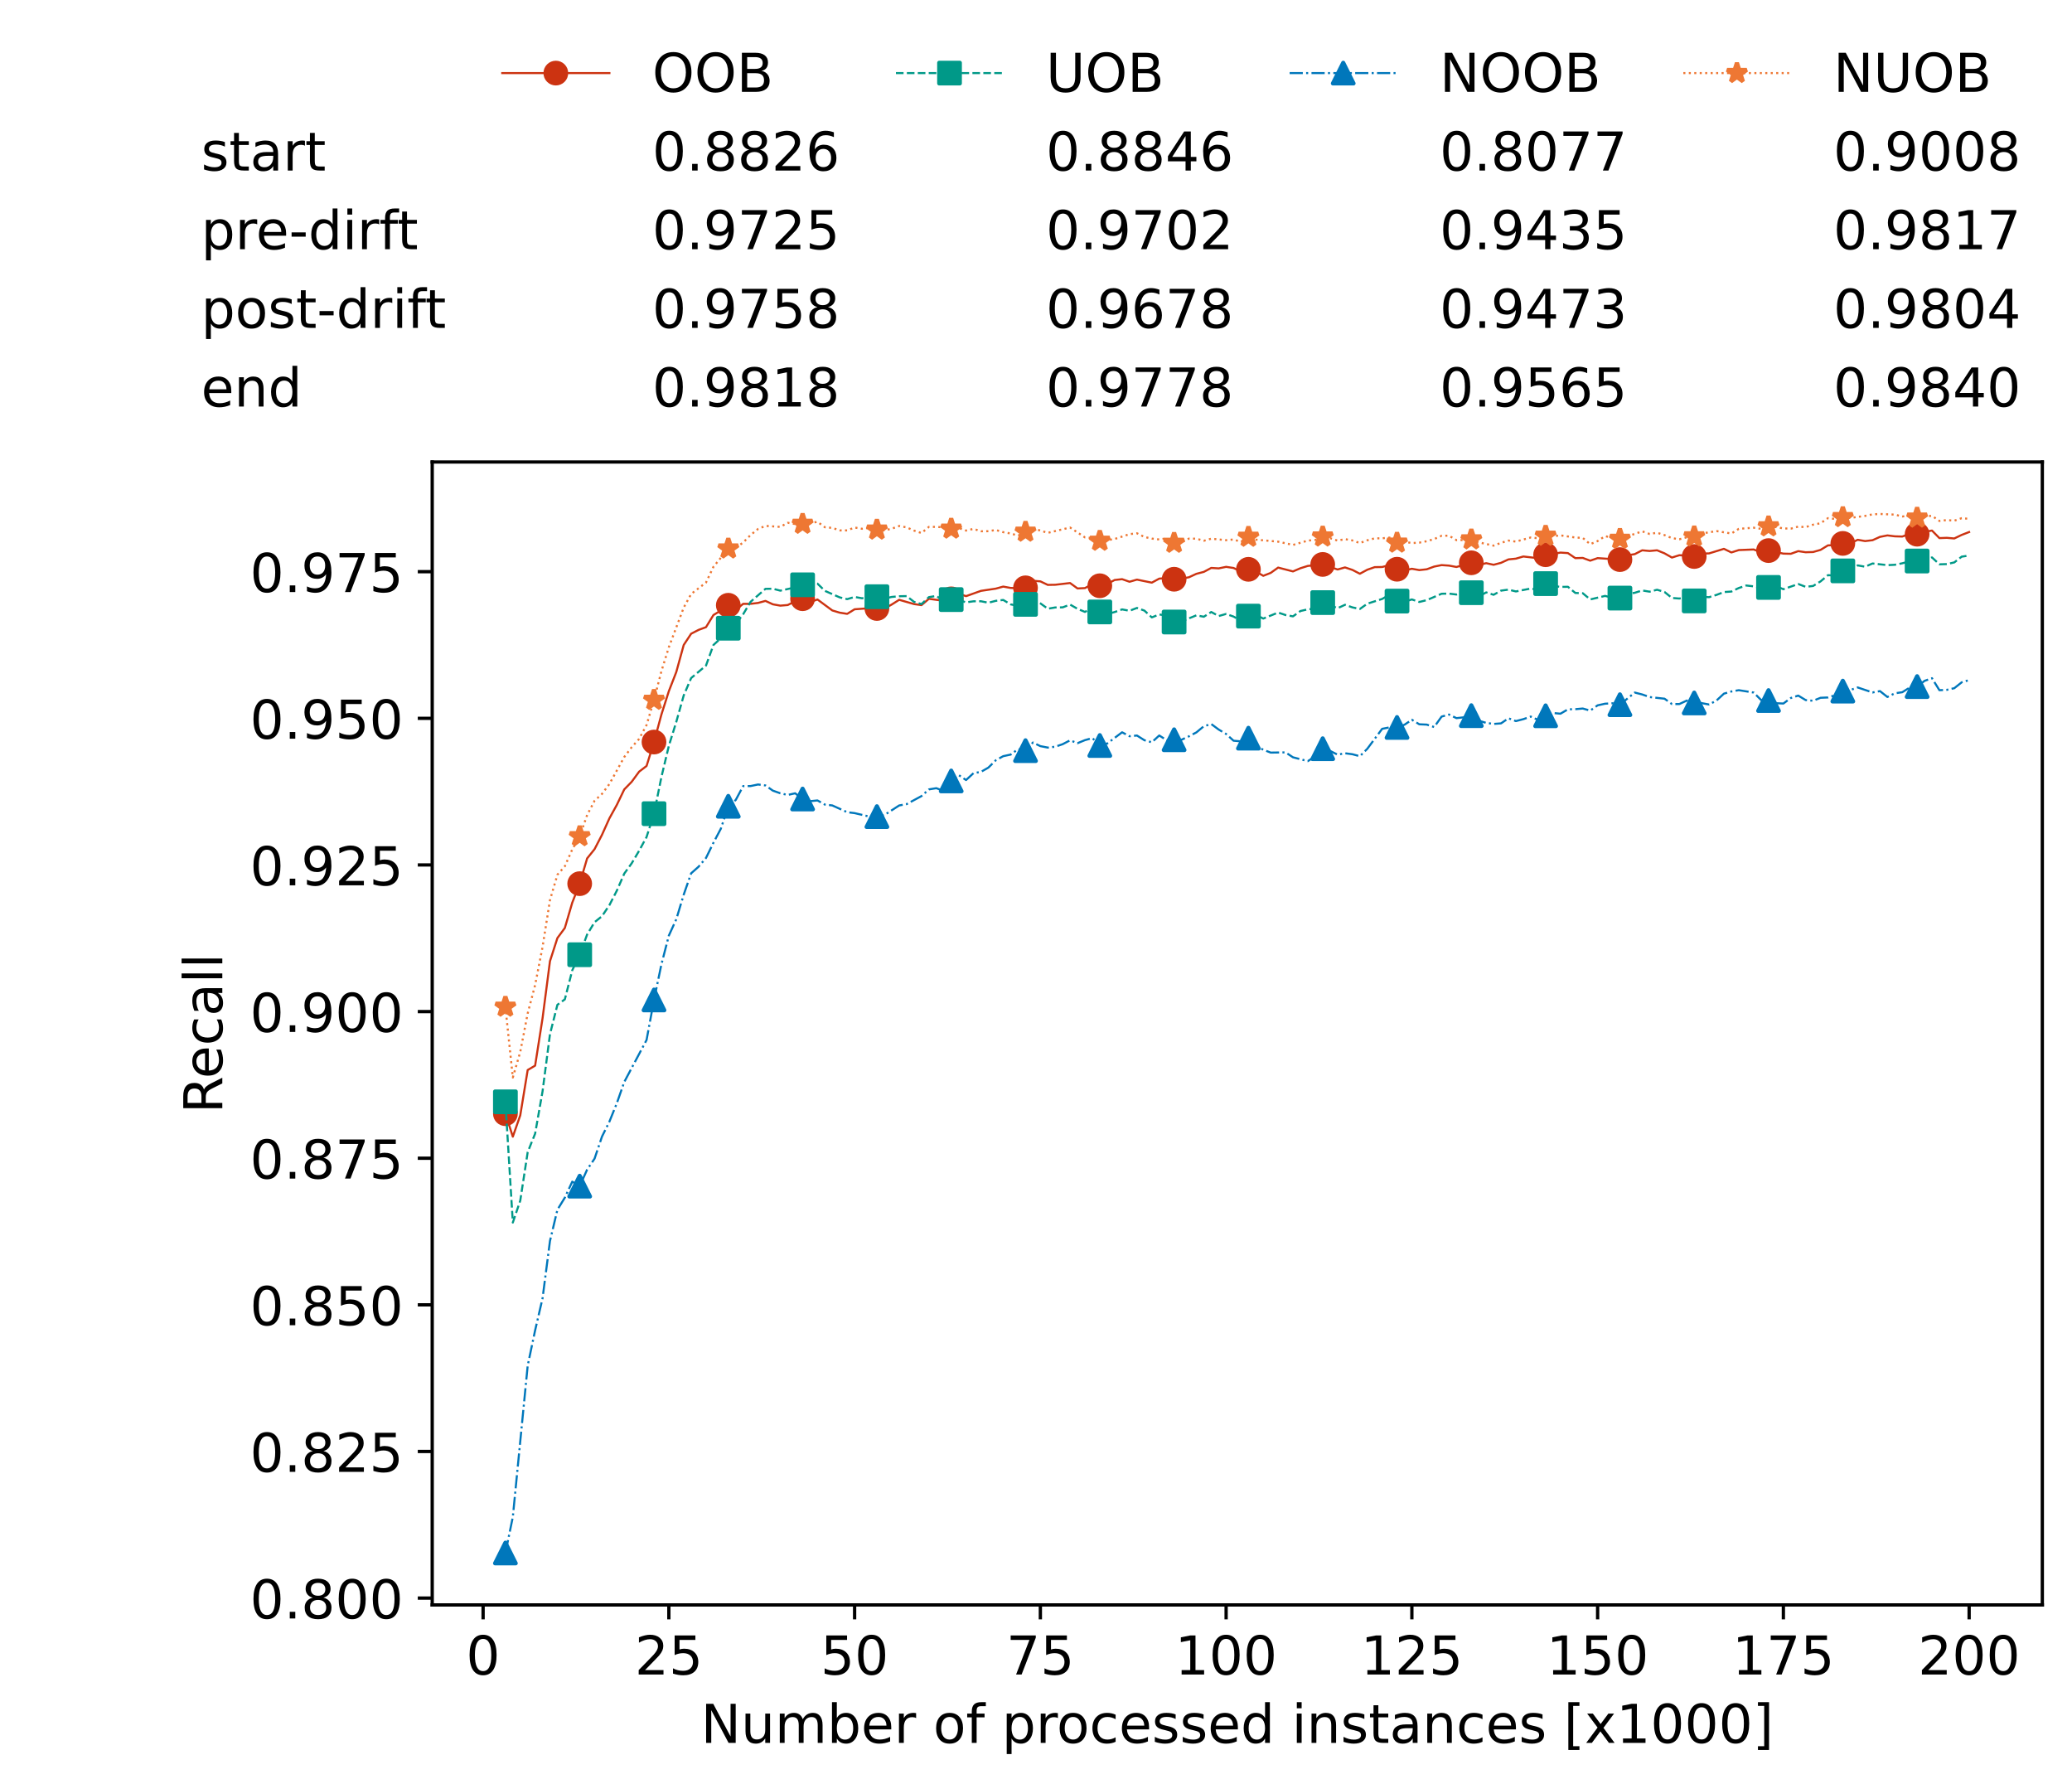 <?xml version="1.0" encoding="utf-8" standalone="no"?>
<!DOCTYPE svg PUBLIC "-//W3C//DTD SVG 1.1//EN"
  "http://www.w3.org/Graphics/SVG/1.1/DTD/svg11.dtd">
<!-- Created with matplotlib (https://matplotlib.org/) -->
<svg height="432.615pt" version="1.1" viewBox="0 0 502.65 432.615" width="502.65pt" xmlns="http://www.w3.org/2000/svg" xmlns:xlink="http://www.w3.org/1999/xlink">
 <defs>
  <style type="text/css">*{stroke-linecap:butt;stroke-linejoin:round;}</style>
 </defs>
 <g id="figure_1">
  <g id="patch_1">
   <path d="M 0 432.615 
L 502.65 432.615 
L 502.65 0 
L 0 0 
z
" style="fill:#ffffff;"/>
  </g>
  <g id="axes_1">
   <g id="patch_2">
    <path d="M 104.85 389.252 
L 495.45 389.252 
L 495.45 112.052 
L 104.85 112.052 
z
" style="fill:#ffffff;"/>
   </g>
   <g id="matplotlib.axis_1">
    <g id="xtick_1">
     <g id="line2d_1">
      <defs>
       <path d="M 0 0 
L 0 3.5 
" id="mff6b883b75" style="stroke:#000000;stroke-width:0.8;"/>
      </defs>
      <g>
       <use style="stroke:#000000;stroke-width:0.8;" x="117.197" xlink:href="#mff6b883b75" y="389.252"/>
      </g>
     </g>
     <g id="text_1">
      <!-- 0 -->
      <g transform="translate(113.061 406.13)scale(0.13 -0.13)">
       <defs>
        <path d="M 31.781 66.406 
Q 24.172 66.406 20.328 58.906 
Q 16.5 51.422 16.5 36.375 
Q 16.5 21.391 20.328 13.891 
Q 24.172 6.391 31.781 6.391 
Q 39.453 6.391 43.281 13.891 
Q 47.125 21.391 47.125 36.375 
Q 47.125 51.422 43.281 58.906 
Q 39.453 66.406 31.781 66.406 
z
M 31.781 74.219 
Q 44.047 74.219 50.516 64.516 
Q 56.984 54.828 56.984 36.375 
Q 56.984 17.969 50.516 8.266 
Q 44.047 -1.422 31.781 -1.422 
Q 19.531 -1.422 13.062 8.266 
Q 6.594 17.969 6.594 36.375 
Q 6.594 54.828 13.062 64.516 
Q 19.531 74.219 31.781 74.219 
z
" id="DejaVuSans-48"/>
       </defs>
       <use xlink:href="#DejaVuSans-48"/>
      </g>
     </g>
    </g>
    <g id="xtick_2">
     <g id="line2d_2">
      <g>
       <use style="stroke:#000000;stroke-width:0.8;" x="162.259" xlink:href="#mff6b883b75" y="389.252"/>
      </g>
     </g>
     <g id="text_2">
      <!-- 25 -->
      <g transform="translate(153.988 406.13)scale(0.13 -0.13)">
       <defs>
        <path d="M 19.188 8.297 
L 53.609 8.297 
L 53.609 0 
L 7.328 0 
L 7.328 8.297 
Q 12.938 14.109 22.625 23.891 
Q 32.328 33.688 34.812 36.531 
Q 39.547 41.844 41.422 45.531 
Q 43.312 49.219 43.312 52.781 
Q 43.312 58.594 39.234 62.25 
Q 35.156 65.922 28.609 65.922 
Q 23.969 65.922 18.812 64.312 
Q 13.672 62.703 7.812 59.422 
L 7.812 69.391 
Q 13.766 71.781 18.938 73 
Q 24.125 74.219 28.422 74.219 
Q 39.75 74.219 46.484 68.547 
Q 53.219 62.891 53.219 53.422 
Q 53.219 48.922 51.531 44.891 
Q 49.859 40.875 45.406 35.406 
Q 44.188 33.984 37.641 27.219 
Q 31.109 20.453 19.188 8.297 
z
" id="DejaVuSans-50"/>
        <path d="M 10.797 72.906 
L 49.516 72.906 
L 49.516 64.594 
L 19.828 64.594 
L 19.828 46.734 
Q 21.969 47.469 24.109 47.828 
Q 26.266 48.188 28.422 48.188 
Q 40.625 48.188 47.75 41.5 
Q 54.891 34.812 54.891 23.391 
Q 54.891 11.625 47.562 5.094 
Q 40.234 -1.422 26.906 -1.422 
Q 22.312 -1.422 17.547 -0.641 
Q 12.797 0.141 7.719 1.703 
L 7.719 11.625 
Q 12.109 9.234 16.797 8.062 
Q 21.484 6.891 26.703 6.891 
Q 35.156 6.891 40.078 11.328 
Q 45.016 15.766 45.016 23.391 
Q 45.016 31 40.078 35.438 
Q 35.156 39.891 26.703 39.891 
Q 22.75 39.891 18.812 39.016 
Q 14.891 38.141 10.797 36.281 
z
" id="DejaVuSans-53"/>
       </defs>
       <use xlink:href="#DejaVuSans-50"/>
       <use x="63.623" xlink:href="#DejaVuSans-53"/>
      </g>
     </g>
    </g>
    <g id="xtick_3">
     <g id="line2d_3">
      <g>
       <use style="stroke:#000000;stroke-width:0.8;" x="207.322" xlink:href="#mff6b883b75" y="389.252"/>
      </g>
     </g>
     <g id="text_3">
      <!-- 50 -->
      <g transform="translate(199.05 406.13)scale(0.13 -0.13)">
       <use xlink:href="#DejaVuSans-53"/>
       <use x="63.623" xlink:href="#DejaVuSans-48"/>
      </g>
     </g>
    </g>
    <g id="xtick_4">
     <g id="line2d_4">
      <g>
       <use style="stroke:#000000;stroke-width:0.8;" x="252.384" xlink:href="#mff6b883b75" y="389.252"/>
      </g>
     </g>
     <g id="text_4">
      <!-- 75 -->
      <g transform="translate(244.113 406.13)scale(0.13 -0.13)">
       <defs>
        <path d="M 8.203 72.906 
L 55.078 72.906 
L 55.078 68.703 
L 28.609 0 
L 18.312 0 
L 43.219 64.594 
L 8.203 64.594 
z
" id="DejaVuSans-55"/>
       </defs>
       <use xlink:href="#DejaVuSans-55"/>
       <use x="63.623" xlink:href="#DejaVuSans-53"/>
      </g>
     </g>
    </g>
    <g id="xtick_5">
     <g id="line2d_5">
      <g>
       <use style="stroke:#000000;stroke-width:0.8;" x="297.446" xlink:href="#mff6b883b75" y="389.252"/>
      </g>
     </g>
     <g id="text_5">
      <!-- 100 -->
      <g transform="translate(285.039 406.13)scale(0.13 -0.13)">
       <defs>
        <path d="M 12.406 8.297 
L 28.516 8.297 
L 28.516 63.922 
L 10.984 60.406 
L 10.984 69.391 
L 28.422 72.906 
L 38.281 72.906 
L 38.281 8.297 
L 54.391 8.297 
L 54.391 0 
L 12.406 0 
z
" id="DejaVuSans-49"/>
       </defs>
       <use xlink:href="#DejaVuSans-49"/>
       <use x="63.623" xlink:href="#DejaVuSans-48"/>
       <use x="127.246" xlink:href="#DejaVuSans-48"/>
      </g>
     </g>
    </g>
    <g id="xtick_6">
     <g id="line2d_6">
      <g>
       <use style="stroke:#000000;stroke-width:0.8;" x="342.509" xlink:href="#mff6b883b75" y="389.252"/>
      </g>
     </g>
     <g id="text_6">
      <!-- 125 -->
      <g transform="translate(330.102 406.13)scale(0.13 -0.13)">
       <use xlink:href="#DejaVuSans-49"/>
       <use x="63.623" xlink:href="#DejaVuSans-50"/>
       <use x="127.246" xlink:href="#DejaVuSans-53"/>
      </g>
     </g>
    </g>
    <g id="xtick_7">
     <g id="line2d_7">
      <g>
       <use style="stroke:#000000;stroke-width:0.8;" x="387.571" xlink:href="#mff6b883b75" y="389.252"/>
      </g>
     </g>
     <g id="text_7">
      <!-- 150 -->
      <g transform="translate(375.164 406.13)scale(0.13 -0.13)">
       <use xlink:href="#DejaVuSans-49"/>
       <use x="63.623" xlink:href="#DejaVuSans-53"/>
       <use x="127.246" xlink:href="#DejaVuSans-48"/>
      </g>
     </g>
    </g>
    <g id="xtick_8">
     <g id="line2d_8">
      <g>
       <use style="stroke:#000000;stroke-width:0.8;" x="432.633" xlink:href="#mff6b883b75" y="389.252"/>
      </g>
     </g>
     <g id="text_8">
      <!-- 175 -->
      <g transform="translate(420.226 406.13)scale(0.13 -0.13)">
       <use xlink:href="#DejaVuSans-49"/>
       <use x="63.623" xlink:href="#DejaVuSans-55"/>
       <use x="127.246" xlink:href="#DejaVuSans-53"/>
      </g>
     </g>
    </g>
    <g id="xtick_9">
     <g id="line2d_9">
      <g>
       <use style="stroke:#000000;stroke-width:0.8;" x="477.695" xlink:href="#mff6b883b75" y="389.252"/>
      </g>
     </g>
     <g id="text_9">
      <!-- 200 -->
      <g transform="translate(465.289 406.13)scale(0.13 -0.13)">
       <use xlink:href="#DejaVuSans-50"/>
       <use x="63.623" xlink:href="#DejaVuSans-48"/>
       <use x="127.246" xlink:href="#DejaVuSans-48"/>
      </g>
     </g>
    </g>
    <g id="text_10">
     <!-- Number of processed instances [x1000] -->
     <g transform="translate(170.025 422.711)scale(0.13 -0.13)">
      <defs>
       <path d="M 9.812 72.906 
L 23.094 72.906 
L 55.422 11.922 
L 55.422 72.906 
L 64.984 72.906 
L 64.984 0 
L 51.703 0 
L 19.391 60.984 
L 19.391 0 
L 9.812 0 
z
" id="DejaVuSans-78"/>
       <path d="M 8.5 21.578 
L 8.5 54.688 
L 17.484 54.688 
L 17.484 21.922 
Q 17.484 14.156 20.5 10.266 
Q 23.531 6.391 29.594 6.391 
Q 36.859 6.391 41.078 11.031 
Q 45.312 15.672 45.312 23.688 
L 45.312 54.688 
L 54.297 54.688 
L 54.297 0 
L 45.312 0 
L 45.312 8.406 
Q 42.047 3.422 37.719 1 
Q 33.406 -1.422 27.688 -1.422 
Q 18.266 -1.422 13.375 4.438 
Q 8.5 10.297 8.5 21.578 
z
M 31.109 56 
z
" id="DejaVuSans-117"/>
       <path d="M 52 44.188 
Q 55.375 50.25 60.062 53.125 
Q 64.75 56 71.094 56 
Q 79.641 56 84.281 50.016 
Q 88.922 44.047 88.922 33.016 
L 88.922 0 
L 79.891 0 
L 79.891 32.719 
Q 79.891 40.578 77.094 44.375 
Q 74.312 48.188 68.609 48.188 
Q 61.625 48.188 57.562 43.547 
Q 53.516 38.922 53.516 30.906 
L 53.516 0 
L 44.484 0 
L 44.484 32.719 
Q 44.484 40.625 41.703 44.406 
Q 38.922 48.188 33.109 48.188 
Q 26.219 48.188 22.156 43.531 
Q 18.109 38.875 18.109 30.906 
L 18.109 0 
L 9.078 0 
L 9.078 54.688 
L 18.109 54.688 
L 18.109 46.188 
Q 21.188 51.219 25.484 53.609 
Q 29.781 56 35.688 56 
Q 41.656 56 45.828 52.969 
Q 50 49.953 52 44.188 
z
" id="DejaVuSans-109"/>
       <path d="M 48.688 27.297 
Q 48.688 37.203 44.609 42.844 
Q 40.531 48.484 33.406 48.484 
Q 26.266 48.484 22.188 42.844 
Q 18.109 37.203 18.109 27.297 
Q 18.109 17.391 22.188 11.75 
Q 26.266 6.109 33.406 6.109 
Q 40.531 6.109 44.609 11.75 
Q 48.688 17.391 48.688 27.297 
z
M 18.109 46.391 
Q 20.953 51.266 25.266 53.625 
Q 29.594 56 35.594 56 
Q 45.562 56 51.781 48.094 
Q 58.016 40.188 58.016 27.297 
Q 58.016 14.406 51.781 6.484 
Q 45.562 -1.422 35.594 -1.422 
Q 29.594 -1.422 25.266 0.953 
Q 20.953 3.328 18.109 8.203 
L 18.109 0 
L 9.078 0 
L 9.078 75.984 
L 18.109 75.984 
z
" id="DejaVuSans-98"/>
       <path d="M 56.203 29.594 
L 56.203 25.203 
L 14.891 25.203 
Q 15.484 15.922 20.484 11.062 
Q 25.484 6.203 34.422 6.203 
Q 39.594 6.203 44.453 7.469 
Q 49.312 8.734 54.109 11.281 
L 54.109 2.781 
Q 49.266 0.734 44.188 -0.344 
Q 39.109 -1.422 33.891 -1.422 
Q 20.797 -1.422 13.156 6.188 
Q 5.516 13.812 5.516 26.812 
Q 5.516 40.234 12.766 48.109 
Q 20.016 56 32.328 56 
Q 43.359 56 49.781 48.891 
Q 56.203 41.797 56.203 29.594 
z
M 47.219 32.234 
Q 47.125 39.594 43.094 43.984 
Q 39.062 48.391 32.422 48.391 
Q 24.906 48.391 20.391 44.141 
Q 15.875 39.891 15.188 32.172 
z
" id="DejaVuSans-101"/>
       <path d="M 41.109 46.297 
Q 39.594 47.172 37.812 47.578 
Q 36.031 48 33.891 48 
Q 26.266 48 22.188 43.047 
Q 18.109 38.094 18.109 28.812 
L 18.109 0 
L 9.078 0 
L 9.078 54.688 
L 18.109 54.688 
L 18.109 46.188 
Q 20.953 51.172 25.484 53.578 
Q 30.031 56 36.531 56 
Q 37.453 56 38.578 55.875 
Q 39.703 55.766 41.062 55.516 
z
" id="DejaVuSans-114"/>
       <path id="DejaVuSans-32"/>
       <path d="M 30.609 48.391 
Q 23.391 48.391 19.188 42.75 
Q 14.984 37.109 14.984 27.297 
Q 14.984 17.484 19.156 11.844 
Q 23.344 6.203 30.609 6.203 
Q 37.797 6.203 41.984 11.859 
Q 46.188 17.531 46.188 27.297 
Q 46.188 37.016 41.984 42.703 
Q 37.797 48.391 30.609 48.391 
z
M 30.609 56 
Q 42.328 56 49.016 48.375 
Q 55.719 40.766 55.719 27.297 
Q 55.719 13.875 49.016 6.219 
Q 42.328 -1.422 30.609 -1.422 
Q 18.844 -1.422 12.172 6.219 
Q 5.516 13.875 5.516 27.297 
Q 5.516 40.766 12.172 48.375 
Q 18.844 56 30.609 56 
z
" id="DejaVuSans-111"/>
       <path d="M 37.109 75.984 
L 37.109 68.5 
L 28.516 68.5 
Q 23.688 68.5 21.797 66.547 
Q 19.922 64.594 19.922 59.516 
L 19.922 54.688 
L 34.719 54.688 
L 34.719 47.703 
L 19.922 47.703 
L 19.922 0 
L 10.891 0 
L 10.891 47.703 
L 2.297 47.703 
L 2.297 54.688 
L 10.891 54.688 
L 10.891 58.5 
Q 10.891 67.625 15.141 71.797 
Q 19.391 75.984 28.609 75.984 
z
" id="DejaVuSans-102"/>
       <path d="M 18.109 8.203 
L 18.109 -20.797 
L 9.078 -20.797 
L 9.078 54.688 
L 18.109 54.688 
L 18.109 46.391 
Q 20.953 51.266 25.266 53.625 
Q 29.594 56 35.594 56 
Q 45.562 56 51.781 48.094 
Q 58.016 40.188 58.016 27.297 
Q 58.016 14.406 51.781 6.484 
Q 45.562 -1.422 35.594 -1.422 
Q 29.594 -1.422 25.266 0.953 
Q 20.953 3.328 18.109 8.203 
z
M 48.688 27.297 
Q 48.688 37.203 44.609 42.844 
Q 40.531 48.484 33.406 48.484 
Q 26.266 48.484 22.188 42.844 
Q 18.109 37.203 18.109 27.297 
Q 18.109 17.391 22.188 11.75 
Q 26.266 6.109 33.406 6.109 
Q 40.531 6.109 44.609 11.75 
Q 48.688 17.391 48.688 27.297 
z
" id="DejaVuSans-112"/>
       <path d="M 48.781 52.594 
L 48.781 44.188 
Q 44.969 46.297 41.141 47.344 
Q 37.312 48.391 33.406 48.391 
Q 24.656 48.391 19.812 42.844 
Q 14.984 37.312 14.984 27.297 
Q 14.984 17.281 19.812 11.734 
Q 24.656 6.203 33.406 6.203 
Q 37.312 6.203 41.141 7.25 
Q 44.969 8.297 48.781 10.406 
L 48.781 2.094 
Q 45.016 0.344 40.984 -0.531 
Q 36.969 -1.422 32.422 -1.422 
Q 20.062 -1.422 12.781 6.344 
Q 5.516 14.109 5.516 27.297 
Q 5.516 40.672 12.859 48.328 
Q 20.219 56 33.016 56 
Q 37.156 56 41.109 55.141 
Q 45.062 54.297 48.781 52.594 
z
" id="DejaVuSans-99"/>
       <path d="M 44.281 53.078 
L 44.281 44.578 
Q 40.484 46.531 36.375 47.5 
Q 32.281 48.484 27.875 48.484 
Q 21.188 48.484 17.844 46.438 
Q 14.5 44.391 14.5 40.281 
Q 14.5 37.156 16.891 35.375 
Q 19.281 33.594 26.516 31.984 
L 29.594 31.297 
Q 39.156 29.25 43.188 25.516 
Q 47.219 21.781 47.219 15.094 
Q 47.219 7.469 41.188 3.016 
Q 35.156 -1.422 24.609 -1.422 
Q 20.219 -1.422 15.453 -0.562 
Q 10.688 0.297 5.422 2 
L 5.422 11.281 
Q 10.406 8.688 15.234 7.391 
Q 20.062 6.109 24.812 6.109 
Q 31.156 6.109 34.562 8.281 
Q 37.984 10.453 37.984 14.406 
Q 37.984 18.062 35.516 20.016 
Q 33.062 21.969 24.703 23.781 
L 21.578 24.516 
Q 13.234 26.266 9.516 29.906 
Q 5.812 33.547 5.812 39.891 
Q 5.812 47.609 11.281 51.797 
Q 16.75 56 26.812 56 
Q 31.781 56 36.172 55.266 
Q 40.578 54.547 44.281 53.078 
z
" id="DejaVuSans-115"/>
       <path d="M 45.406 46.391 
L 45.406 75.984 
L 54.391 75.984 
L 54.391 0 
L 45.406 0 
L 45.406 8.203 
Q 42.578 3.328 38.25 0.953 
Q 33.938 -1.422 27.875 -1.422 
Q 17.969 -1.422 11.734 6.484 
Q 5.516 14.406 5.516 27.297 
Q 5.516 40.188 11.734 48.094 
Q 17.969 56 27.875 56 
Q 33.938 56 38.25 53.625 
Q 42.578 51.266 45.406 46.391 
z
M 14.797 27.297 
Q 14.797 17.391 18.875 11.75 
Q 22.953 6.109 30.078 6.109 
Q 37.203 6.109 41.297 11.75 
Q 45.406 17.391 45.406 27.297 
Q 45.406 37.203 41.297 42.844 
Q 37.203 48.484 30.078 48.484 
Q 22.953 48.484 18.875 42.844 
Q 14.797 37.203 14.797 27.297 
z
" id="DejaVuSans-100"/>
       <path d="M 9.422 54.688 
L 18.406 54.688 
L 18.406 0 
L 9.422 0 
z
M 9.422 75.984 
L 18.406 75.984 
L 18.406 64.594 
L 9.422 64.594 
z
" id="DejaVuSans-105"/>
       <path d="M 54.891 33.016 
L 54.891 0 
L 45.906 0 
L 45.906 32.719 
Q 45.906 40.484 42.875 44.328 
Q 39.844 48.188 33.797 48.188 
Q 26.516 48.188 22.312 43.547 
Q 18.109 38.922 18.109 30.906 
L 18.109 0 
L 9.078 0 
L 9.078 54.688 
L 18.109 54.688 
L 18.109 46.188 
Q 21.344 51.125 25.703 53.562 
Q 30.078 56 35.797 56 
Q 45.219 56 50.047 50.172 
Q 54.891 44.344 54.891 33.016 
z
" id="DejaVuSans-110"/>
       <path d="M 18.312 70.219 
L 18.312 54.688 
L 36.812 54.688 
L 36.812 47.703 
L 18.312 47.703 
L 18.312 18.016 
Q 18.312 11.328 20.141 9.422 
Q 21.969 7.516 27.594 7.516 
L 36.812 7.516 
L 36.812 0 
L 27.594 0 
Q 17.188 0 13.234 3.875 
Q 9.281 7.766 9.281 18.016 
L 9.281 47.703 
L 2.688 47.703 
L 2.688 54.688 
L 9.281 54.688 
L 9.281 70.219 
z
" id="DejaVuSans-116"/>
       <path d="M 34.281 27.484 
Q 23.391 27.484 19.188 25 
Q 14.984 22.516 14.984 16.5 
Q 14.984 11.719 18.141 8.906 
Q 21.297 6.109 26.703 6.109 
Q 34.188 6.109 38.703 11.406 
Q 43.219 16.703 43.219 25.484 
L 43.219 27.484 
z
M 52.203 31.203 
L 52.203 0 
L 43.219 0 
L 43.219 8.297 
Q 40.141 3.328 35.547 0.953 
Q 30.953 -1.422 24.312 -1.422 
Q 15.922 -1.422 10.953 3.297 
Q 6 8.016 6 15.922 
Q 6 25.141 12.172 29.828 
Q 18.359 34.516 30.609 34.516 
L 43.219 34.516 
L 43.219 35.406 
Q 43.219 41.609 39.141 45 
Q 35.062 48.391 27.688 48.391 
Q 23 48.391 18.547 47.266 
Q 14.109 46.141 10.016 43.891 
L 10.016 52.203 
Q 14.938 54.109 19.578 55.047 
Q 24.219 56 28.609 56 
Q 40.484 56 46.344 49.844 
Q 52.203 43.703 52.203 31.203 
z
" id="DejaVuSans-97"/>
       <path d="M 8.594 75.984 
L 29.297 75.984 
L 29.297 69 
L 17.578 69 
L 17.578 -6.203 
L 29.297 -6.203 
L 29.297 -13.188 
L 8.594 -13.188 
z
" id="DejaVuSans-91"/>
       <path d="M 54.891 54.688 
L 35.109 28.078 
L 55.906 0 
L 45.312 0 
L 29.391 21.484 
L 13.484 0 
L 2.875 0 
L 24.125 28.609 
L 4.688 54.688 
L 15.281 54.688 
L 29.781 35.203 
L 44.281 54.688 
z
" id="DejaVuSans-120"/>
       <path d="M 30.422 75.984 
L 30.422 -13.188 
L 9.719 -13.188 
L 9.719 -6.203 
L 21.391 -6.203 
L 21.391 69 
L 9.719 69 
L 9.719 75.984 
z
" id="DejaVuSans-93"/>
      </defs>
      <use xlink:href="#DejaVuSans-78"/>
      <use x="74.805" xlink:href="#DejaVuSans-117"/>
      <use x="138.184" xlink:href="#DejaVuSans-109"/>
      <use x="235.596" xlink:href="#DejaVuSans-98"/>
      <use x="299.072" xlink:href="#DejaVuSans-101"/>
      <use x="360.596" xlink:href="#DejaVuSans-114"/>
      <use x="401.709" xlink:href="#DejaVuSans-32"/>
      <use x="433.496" xlink:href="#DejaVuSans-111"/>
      <use x="494.678" xlink:href="#DejaVuSans-102"/>
      <use x="529.883" xlink:href="#DejaVuSans-32"/>
      <use x="561.67" xlink:href="#DejaVuSans-112"/>
      <use x="625.146" xlink:href="#DejaVuSans-114"/>
      <use x="664.01" xlink:href="#DejaVuSans-111"/>
      <use x="725.191" xlink:href="#DejaVuSans-99"/>
      <use x="780.172" xlink:href="#DejaVuSans-101"/>
      <use x="841.695" xlink:href="#DejaVuSans-115"/>
      <use x="893.795" xlink:href="#DejaVuSans-115"/>
      <use x="945.895" xlink:href="#DejaVuSans-101"/>
      <use x="1007.418" xlink:href="#DejaVuSans-100"/>
      <use x="1070.895" xlink:href="#DejaVuSans-32"/>
      <use x="1102.682" xlink:href="#DejaVuSans-105"/>
      <use x="1130.465" xlink:href="#DejaVuSans-110"/>
      <use x="1193.844" xlink:href="#DejaVuSans-115"/>
      <use x="1245.943" xlink:href="#DejaVuSans-116"/>
      <use x="1285.152" xlink:href="#DejaVuSans-97"/>
      <use x="1346.432" xlink:href="#DejaVuSans-110"/>
      <use x="1409.811" xlink:href="#DejaVuSans-99"/>
      <use x="1464.791" xlink:href="#DejaVuSans-101"/>
      <use x="1526.314" xlink:href="#DejaVuSans-115"/>
      <use x="1578.414" xlink:href="#DejaVuSans-32"/>
      <use x="1610.201" xlink:href="#DejaVuSans-91"/>
      <use x="1649.215" xlink:href="#DejaVuSans-120"/>
      <use x="1708.395" xlink:href="#DejaVuSans-49"/>
      <use x="1772.018" xlink:href="#DejaVuSans-48"/>
      <use x="1835.641" xlink:href="#DejaVuSans-48"/>
      <use x="1899.264" xlink:href="#DejaVuSans-48"/>
      <use x="1962.887" xlink:href="#DejaVuSans-93"/>
     </g>
    </g>
   </g>
   <g id="matplotlib.axis_2">
    <g id="ytick_1">
     <g id="line2d_10">
      <defs>
       <path d="M 0 0 
L -3.5 0 
" id="m5b4a70640b" style="stroke:#000000;stroke-width:0.8;"/>
      </defs>
      <g>
       <use style="stroke:#000000;stroke-width:0.8;" x="104.85" xlink:href="#m5b4a70640b" y="387.594"/>
      </g>
     </g>
     <g id="text_11">
      <!-- 0.800 -->
      <g transform="translate(60.633 392.533)scale(0.13 -0.13)">
       <defs>
        <path d="M 10.688 12.406 
L 21 12.406 
L 21 0 
L 10.688 0 
z
" id="DejaVuSans-46"/>
        <path d="M 31.781 34.625 
Q 24.75 34.625 20.719 30.859 
Q 16.703 27.094 16.703 20.516 
Q 16.703 13.922 20.719 10.156 
Q 24.75 6.391 31.781 6.391 
Q 38.812 6.391 42.859 10.172 
Q 46.922 13.969 46.922 20.516 
Q 46.922 27.094 42.891 30.859 
Q 38.875 34.625 31.781 34.625 
z
M 21.922 38.812 
Q 15.578 40.375 12.031 44.719 
Q 8.5 49.078 8.5 55.328 
Q 8.5 64.062 14.719 69.141 
Q 20.953 74.219 31.781 74.219 
Q 42.672 74.219 48.875 69.141 
Q 55.078 64.062 55.078 55.328 
Q 55.078 49.078 51.531 44.719 
Q 48 40.375 41.703 38.812 
Q 48.828 37.156 52.797 32.312 
Q 56.781 27.484 56.781 20.516 
Q 56.781 9.906 50.312 4.234 
Q 43.844 -1.422 31.781 -1.422 
Q 19.734 -1.422 13.25 4.234 
Q 6.781 9.906 6.781 20.516 
Q 6.781 27.484 10.781 32.312 
Q 14.797 37.156 21.922 38.812 
z
M 18.312 54.391 
Q 18.312 48.734 21.844 45.562 
Q 25.391 42.391 31.781 42.391 
Q 38.141 42.391 41.719 45.562 
Q 45.312 48.734 45.312 54.391 
Q 45.312 60.062 41.719 63.234 
Q 38.141 66.406 31.781 66.406 
Q 25.391 66.406 21.844 63.234 
Q 18.312 60.062 18.312 54.391 
z
" id="DejaVuSans-56"/>
       </defs>
       <use xlink:href="#DejaVuSans-48"/>
       <use x="63.623" xlink:href="#DejaVuSans-46"/>
       <use x="95.41" xlink:href="#DejaVuSans-56"/>
       <use x="159.033" xlink:href="#DejaVuSans-48"/>
       <use x="222.656" xlink:href="#DejaVuSans-48"/>
      </g>
     </g>
    </g>
    <g id="ytick_2">
     <g id="line2d_11">
      <g>
       <use style="stroke:#000000;stroke-width:0.8;" x="104.85" xlink:href="#m5b4a70640b" y="352.031"/>
      </g>
     </g>
     <g id="text_12">
      <!-- 0.825 -->
      <g transform="translate(60.633 356.97)scale(0.13 -0.13)">
       <use xlink:href="#DejaVuSans-48"/>
       <use x="63.623" xlink:href="#DejaVuSans-46"/>
       <use x="95.41" xlink:href="#DejaVuSans-56"/>
       <use x="159.033" xlink:href="#DejaVuSans-50"/>
       <use x="222.656" xlink:href="#DejaVuSans-53"/>
      </g>
     </g>
    </g>
    <g id="ytick_3">
     <g id="line2d_12">
      <g>
       <use style="stroke:#000000;stroke-width:0.8;" x="104.85" xlink:href="#m5b4a70640b" y="316.469"/>
      </g>
     </g>
     <g id="text_13">
      <!-- 0.850 -->
      <g transform="translate(60.633 321.408)scale(0.13 -0.13)">
       <use xlink:href="#DejaVuSans-48"/>
       <use x="63.623" xlink:href="#DejaVuSans-46"/>
       <use x="95.41" xlink:href="#DejaVuSans-56"/>
       <use x="159.033" xlink:href="#DejaVuSans-53"/>
       <use x="222.656" xlink:href="#DejaVuSans-48"/>
      </g>
     </g>
    </g>
    <g id="ytick_4">
     <g id="line2d_13">
      <g>
       <use style="stroke:#000000;stroke-width:0.8;" x="104.85" xlink:href="#m5b4a70640b" y="280.906"/>
      </g>
     </g>
     <g id="text_14">
      <!-- 0.875 -->
      <g transform="translate(60.633 285.845)scale(0.13 -0.13)">
       <use xlink:href="#DejaVuSans-48"/>
       <use x="63.623" xlink:href="#DejaVuSans-46"/>
       <use x="95.41" xlink:href="#DejaVuSans-56"/>
       <use x="159.033" xlink:href="#DejaVuSans-55"/>
       <use x="222.656" xlink:href="#DejaVuSans-53"/>
      </g>
     </g>
    </g>
    <g id="ytick_5">
     <g id="line2d_14">
      <g>
       <use style="stroke:#000000;stroke-width:0.8;" x="104.85" xlink:href="#m5b4a70640b" y="245.343"/>
      </g>
     </g>
     <g id="text_15">
      <!-- 0.900 -->
      <g transform="translate(60.633 250.282)scale(0.13 -0.13)">
       <defs>
        <path d="M 10.984 1.516 
L 10.984 10.5 
Q 14.703 8.734 18.5 7.812 
Q 22.312 6.891 25.984 6.891 
Q 35.75 6.891 40.891 13.453 
Q 46.047 20.016 46.781 33.406 
Q 43.953 29.203 39.594 26.953 
Q 35.25 24.703 29.984 24.703 
Q 19.047 24.703 12.672 31.312 
Q 6.297 37.938 6.297 49.422 
Q 6.297 60.641 12.938 67.422 
Q 19.578 74.219 30.609 74.219 
Q 43.266 74.219 49.922 64.516 
Q 56.594 54.828 56.594 36.375 
Q 56.594 19.141 48.406 8.859 
Q 40.234 -1.422 26.422 -1.422 
Q 22.703 -1.422 18.891 -0.688 
Q 15.094 0.047 10.984 1.516 
z
M 30.609 32.422 
Q 37.25 32.422 41.125 36.953 
Q 45.016 41.5 45.016 49.422 
Q 45.016 57.281 41.125 61.844 
Q 37.25 66.406 30.609 66.406 
Q 23.969 66.406 20.094 61.844 
Q 16.219 57.281 16.219 49.422 
Q 16.219 41.5 20.094 36.953 
Q 23.969 32.422 30.609 32.422 
z
" id="DejaVuSans-57"/>
       </defs>
       <use xlink:href="#DejaVuSans-48"/>
       <use x="63.623" xlink:href="#DejaVuSans-46"/>
       <use x="95.41" xlink:href="#DejaVuSans-57"/>
       <use x="159.033" xlink:href="#DejaVuSans-48"/>
       <use x="222.656" xlink:href="#DejaVuSans-48"/>
      </g>
     </g>
    </g>
    <g id="ytick_6">
     <g id="line2d_15">
      <g>
       <use style="stroke:#000000;stroke-width:0.8;" x="104.85" xlink:href="#m5b4a70640b" y="209.78"/>
      </g>
     </g>
     <g id="text_16">
      <!-- 0.925 -->
      <g transform="translate(60.633 214.719)scale(0.13 -0.13)">
       <use xlink:href="#DejaVuSans-48"/>
       <use x="63.623" xlink:href="#DejaVuSans-46"/>
       <use x="95.41" xlink:href="#DejaVuSans-57"/>
       <use x="159.033" xlink:href="#DejaVuSans-50"/>
       <use x="222.656" xlink:href="#DejaVuSans-53"/>
      </g>
     </g>
    </g>
    <g id="ytick_7">
     <g id="line2d_16">
      <g>
       <use style="stroke:#000000;stroke-width:0.8;" x="104.85" xlink:href="#m5b4a70640b" y="174.218"/>
      </g>
     </g>
     <g id="text_17">
      <!-- 0.950 -->
      <g transform="translate(60.633 179.157)scale(0.13 -0.13)">
       <use xlink:href="#DejaVuSans-48"/>
       <use x="63.623" xlink:href="#DejaVuSans-46"/>
       <use x="95.41" xlink:href="#DejaVuSans-57"/>
       <use x="159.033" xlink:href="#DejaVuSans-53"/>
       <use x="222.656" xlink:href="#DejaVuSans-48"/>
      </g>
     </g>
    </g>
    <g id="ytick_8">
     <g id="line2d_17">
      <g>
       <use style="stroke:#000000;stroke-width:0.8;" x="104.85" xlink:href="#m5b4a70640b" y="138.655"/>
      </g>
     </g>
     <g id="text_18">
      <!-- 0.975 -->
      <g transform="translate(60.633 143.594)scale(0.13 -0.13)">
       <use xlink:href="#DejaVuSans-48"/>
       <use x="63.623" xlink:href="#DejaVuSans-46"/>
       <use x="95.41" xlink:href="#DejaVuSans-57"/>
       <use x="159.033" xlink:href="#DejaVuSans-55"/>
       <use x="222.656" xlink:href="#DejaVuSans-53"/>
      </g>
     </g>
    </g>
    <g id="text_19">
     <!-- Recall -->
     <g transform="translate(53.93 270.044)rotate(-90)scale(0.13 -0.13)">
      <defs>
       <path d="M 44.391 34.188 
Q 47.562 33.109 50.562 29.594 
Q 53.562 26.078 56.594 19.922 
L 66.609 0 
L 56 0 
L 46.688 18.703 
Q 43.062 26.031 39.672 28.422 
Q 36.281 30.812 30.422 30.812 
L 19.672 30.812 
L 19.672 0 
L 9.812 0 
L 9.812 72.906 
L 32.078 72.906 
Q 44.578 72.906 50.734 67.672 
Q 56.891 62.453 56.891 51.906 
Q 56.891 45.016 53.688 40.469 
Q 50.484 35.938 44.391 34.188 
z
M 19.672 64.797 
L 19.672 38.922 
L 32.078 38.922 
Q 39.203 38.922 42.844 42.219 
Q 46.484 45.516 46.484 51.906 
Q 46.484 58.297 42.844 61.547 
Q 39.203 64.797 32.078 64.797 
z
" id="DejaVuSans-82"/>
       <path d="M 9.422 75.984 
L 18.406 75.984 
L 18.406 0 
L 9.422 0 
z
" id="DejaVuSans-108"/>
      </defs>
      <use xlink:href="#DejaVuSans-82"/>
      <use x="64.982" xlink:href="#DejaVuSans-101"/>
      <use x="126.506" xlink:href="#DejaVuSans-99"/>
      <use x="181.486" xlink:href="#DejaVuSans-97"/>
      <use x="242.766" xlink:href="#DejaVuSans-108"/>
      <use x="270.549" xlink:href="#DejaVuSans-108"/>
     </g>
    </g>
   </g>
   <g id="line2d_18"/>
   <g id="line2d_19"/>
   <g id="line2d_20"/>
   <g id="line2d_21"/>
   <g id="line2d_22"/>
   <g id="line2d_23">
    <path clip-path="url(#pe1502fb9f7)" d="M 122.605 270.107 
L 124.407 275.681 
L 126.21 270.513 
L 128.012 259.518 
L 129.815 258.451 
L 131.617 246.972 
L 133.419 233.121 
L 135.222 227.509 
L 137.024 225.068 
L 138.827 218.923 
L 140.629 214.318 
L 142.432 208.194 
L 144.234 205.952 
L 146.037 202.475 
L 147.839 198.473 
L 149.642 195.201 
L 151.444 191.456 
L 153.247 189.605 
L 155.049 187.152 
L 156.852 185.772 
L 158.654 179.971 
L 160.457 173.291 
L 162.259 167.627 
L 164.062 162.983 
L 165.864 156.428 
L 167.667 153.698 
L 169.469 152.771 
L 171.272 152.107 
L 173.074 149.166 
L 174.877 148.077 
L 176.679 146.794 
L 178.482 147.912 
L 180.284 146.452 
L 182.087 146.45 
L 183.889 146.233 
L 185.692 145.74 
L 187.494 146.568 
L 189.297 146.889 
L 191.099 146.739 
L 192.902 145.835 
L 194.704 145.207 
L 196.507 146.061 
L 198.309 145.392 
L 201.914 148.058 
L 203.717 148.596 
L 205.519 148.88 
L 207.322 147.77 
L 210.927 147.515 
L 214.532 147.616 
L 216.334 146.612 
L 218.137 145.473 
L 221.742 146.509 
L 223.544 146.759 
L 225.347 145.232 
L 228.952 145.714 
L 230.754 145.243 
L 232.557 144.008 
L 234.359 144.587 
L 237.964 143.304 
L 241.569 142.764 
L 243.372 142.268 
L 245.174 142.594 
L 246.976 142.665 
L 248.779 142.57 
L 250.581 140.859 
L 252.384 141.001 
L 254.186 141.855 
L 255.989 141.824 
L 259.594 141.405 
L 261.396 142.721 
L 263.199 142.635 
L 265.001 141.664 
L 266.804 142.065 
L 268.606 141.609 
L 270.409 140.669 
L 272.211 140.467 
L 274.014 141.095 
L 275.816 140.577 
L 279.421 141.313 
L 281.224 140.337 
L 283.026 140.194 
L 284.829 140.485 
L 286.631 140.334 
L 288.434 140.004 
L 290.236 139.171 
L 292.039 138.7 
L 293.841 137.742 
L 295.644 137.853 
L 297.446 137.48 
L 299.249 137.754 
L 301.051 138.624 
L 302.854 138.081 
L 304.656 138.611 
L 306.459 139.654 
L 308.261 138.947 
L 310.064 137.657 
L 313.669 138.588 
L 315.471 137.818 
L 317.274 137.252 
L 320.879 136.893 
L 324.484 138.123 
L 326.286 137.618 
L 328.089 138.223 
L 329.891 139.153 
L 331.694 138.178 
L 333.496 137.55 
L 335.299 137.517 
L 337.101 137.058 
L 338.904 138.06 
L 340.706 138.352 
L 342.509 137.946 
L 344.311 138.268 
L 346.114 138.07 
L 347.916 137.415 
L 349.719 137.055 
L 351.521 137.18 
L 353.324 137.51 
L 356.928 136.498 
L 358.731 137.038 
L 360.533 136.59 
L 362.336 136.977 
L 364.138 136.504 
L 365.941 135.674 
L 367.743 135.491 
L 369.546 134.967 
L 373.151 135.385 
L 374.953 134.54 
L 376.756 134.358 
L 378.558 134.023 
L 380.361 134.143 
L 382.163 135.369 
L 383.966 135.314 
L 385.768 135.984 
L 387.571 135.363 
L 392.978 135.722 
L 394.781 134.694 
L 396.583 134.393 
L 398.386 133.468 
L 400.188 133.633 
L 401.991 133.464 
L 403.793 134.203 
L 405.596 135.223 
L 407.398 134.66 
L 409.201 134.749 
L 411.003 134.969 
L 412.806 134.259 
L 414.608 134.218 
L 418.213 133.11 
L 420.016 133.99 
L 421.818 133.412 
L 425.423 133.269 
L 427.226 133.965 
L 429.028 133.535 
L 432.633 134.271 
L 434.436 134.313 
L 436.238 133.671 
L 438.041 133.938 
L 439.843 133.883 
L 441.646 133.369 
L 443.448 132.273 
L 445.251 132.209 
L 447.053 131.793 
L 448.856 131.809 
L 450.658 130.916 
L 452.461 131.231 
L 454.263 131.018 
L 456.066 130.21 
L 457.868 129.856 
L 459.671 130.079 
L 461.473 130.131 
L 463.276 129.473 
L 465.078 129.56 
L 466.881 128.996 
L 468.683 128.677 
L 470.485 130.51 
L 472.288 130.44 
L 474.09 130.596 
L 475.893 129.734 
L 477.695 129.039 
L 477.695 129.039 
" style="fill:none;stroke:#cc3311;stroke-linecap:square;stroke-width:0.5;"/>
    <defs>
     <path d="M 0 2.5 
C 0.663 2.5 1.299 2.237 1.768 1.768 
C 2.237 1.299 2.5 0.663 2.5 0 
C 2.5 -0.663 2.237 -1.299 1.768 -1.768 
C 1.299 -2.237 0.663 -2.5 0 -2.5 
C -0.663 -2.5 -1.299 -2.237 -1.768 -1.768 
C -2.237 -1.299 -2.5 -0.663 -2.5 0 
C -2.5 0.663 -2.237 1.299 -1.768 1.768 
C -1.299 2.237 -0.663 2.5 0 2.5 
z
" id="m11014b79dc" style="stroke:#cc3311;"/>
    </defs>
    <g clip-path="url(#pe1502fb9f7)">
     <use style="fill:#cc3311;stroke:#cc3311;" x="122.605" xlink:href="#m11014b79dc" y="270.107"/>
     <use style="fill:#cc3311;stroke:#cc3311;" x="140.629" xlink:href="#m11014b79dc" y="214.318"/>
     <use style="fill:#cc3311;stroke:#cc3311;" x="158.654" xlink:href="#m11014b79dc" y="179.971"/>
     <use style="fill:#cc3311;stroke:#cc3311;" x="176.679" xlink:href="#m11014b79dc" y="146.794"/>
     <use style="fill:#cc3311;stroke:#cc3311;" x="194.704" xlink:href="#m11014b79dc" y="145.207"/>
     <use style="fill:#cc3311;stroke:#cc3311;" x="212.729" xlink:href="#m11014b79dc" y="147.579"/>
     <use style="fill:#cc3311;stroke:#cc3311;" x="230.754" xlink:href="#m11014b79dc" y="145.243"/>
     <use style="fill:#cc3311;stroke:#cc3311;" x="248.779" xlink:href="#m11014b79dc" y="142.57"/>
     <use style="fill:#cc3311;stroke:#cc3311;" x="266.804" xlink:href="#m11014b79dc" y="142.065"/>
     <use style="fill:#cc3311;stroke:#cc3311;" x="284.829" xlink:href="#m11014b79dc" y="140.485"/>
     <use style="fill:#cc3311;stroke:#cc3311;" x="302.854" xlink:href="#m11014b79dc" y="138.081"/>
     <use style="fill:#cc3311;stroke:#cc3311;" x="320.879" xlink:href="#m11014b79dc" y="136.893"/>
     <use style="fill:#cc3311;stroke:#cc3311;" x="338.904" xlink:href="#m11014b79dc" y="138.06"/>
     <use style="fill:#cc3311;stroke:#cc3311;" x="356.928" xlink:href="#m11014b79dc" y="136.498"/>
     <use style="fill:#cc3311;stroke:#cc3311;" x="374.953" xlink:href="#m11014b79dc" y="134.54"/>
     <use style="fill:#cc3311;stroke:#cc3311;" x="392.978" xlink:href="#m11014b79dc" y="135.722"/>
     <use style="fill:#cc3311;stroke:#cc3311;" x="411.003" xlink:href="#m11014b79dc" y="134.969"/>
     <use style="fill:#cc3311;stroke:#cc3311;" x="429.028" xlink:href="#m11014b79dc" y="133.535"/>
     <use style="fill:#cc3311;stroke:#cc3311;" x="447.053" xlink:href="#m11014b79dc" y="131.793"/>
     <use style="fill:#cc3311;stroke:#cc3311;" x="465.078" xlink:href="#m11014b79dc" y="129.56"/>
    </g>
   </g>
   <g id="line2d_24"/>
   <g id="line2d_25"/>
   <g id="line2d_26"/>
   <g id="line2d_27"/>
   <g id="line2d_28">
    <path clip-path="url(#pe1502fb9f7)" d="M 122.605 267.228 
L 124.407 296.511 
L 126.21 291.188 
L 128.012 279.433 
L 129.815 274.953 
L 131.617 264.699 
L 133.419 250.831 
L 135.222 243.691 
L 137.024 242.379 
L 138.827 235.329 
L 140.629 231.551 
L 142.432 226.652 
L 144.234 223.663 
L 146.037 222.212 
L 147.839 219.518 
L 149.642 216.006 
L 151.444 211.874 
L 153.247 209.372 
L 155.049 206.329 
L 156.852 203.002 
L 158.654 197.345 
L 160.457 188.437 
L 162.259 180.879 
L 164.062 175.076 
L 165.864 168.664 
L 167.667 164.451 
L 171.272 161.414 
L 173.074 156.43 
L 174.877 154.789 
L 176.679 152.363 
L 178.482 151.312 
L 180.284 148.975 
L 182.087 145.958 
L 185.692 142.817 
L 187.494 142.783 
L 189.297 143.255 
L 192.902 142.461 
L 194.704 141.833 
L 196.507 141.481 
L 198.309 141.55 
L 200.112 143.305 
L 203.717 144.888 
L 205.519 145.313 
L 207.322 144.779 
L 209.124 145.099 
L 210.927 144.794 
L 212.729 144.727 
L 214.532 145.191 
L 216.334 144.774 
L 218.137 144.609 
L 219.939 144.574 
L 221.742 145.973 
L 223.544 146.512 
L 225.347 144.821 
L 227.149 144.534 
L 228.952 145.745 
L 230.754 145.419 
L 232.557 145.532 
L 234.359 146.088 
L 236.162 145.835 
L 237.964 145.822 
L 239.767 146.189 
L 241.569 145.72 
L 243.372 145.509 
L 245.174 146.58 
L 246.976 146.949 
L 248.779 146.577 
L 250.581 145.306 
L 252.384 146.333 
L 254.186 147.638 
L 255.989 147.328 
L 257.791 147.306 
L 259.594 146.63 
L 261.396 147.66 
L 263.199 148.408 
L 265.001 147.445 
L 266.804 148.414 
L 268.606 148.927 
L 270.409 148.439 
L 272.211 147.799 
L 274.014 148.137 
L 275.816 147.448 
L 277.619 148.091 
L 279.421 149.74 
L 281.224 149.025 
L 283.026 149.312 
L 284.829 150.858 
L 286.631 150.708 
L 290.236 149.238 
L 292.039 149.579 
L 293.841 148.431 
L 295.644 149.412 
L 297.446 148.902 
L 299.249 149.54 
L 301.051 150.557 
L 302.854 149.432 
L 304.656 149.125 
L 306.459 150.024 
L 310.064 148.565 
L 311.866 149.169 
L 313.669 149.484 
L 315.471 148.198 
L 317.274 147.776 
L 319.076 147.628 
L 320.879 146.149 
L 322.681 146.769 
L 324.484 147.515 
L 326.286 146.686 
L 328.089 147.31 
L 329.891 147.703 
L 331.694 146.415 
L 335.299 145.268 
L 337.101 144.23 
L 338.904 145.781 
L 340.706 145.936 
L 342.509 145.384 
L 344.311 145.998 
L 346.114 145.555 
L 349.719 144.005 
L 351.521 143.973 
L 353.324 144.189 
L 355.126 143.728 
L 356.928 143.75 
L 358.731 144.704 
L 360.533 143.675 
L 362.336 144.255 
L 364.138 143.248 
L 365.941 143.004 
L 367.743 143.443 
L 371.348 142.737 
L 373.151 143.07 
L 374.953 141.545 
L 376.756 142.094 
L 378.558 142.344 
L 380.361 142.316 
L 382.163 143.811 
L 383.966 143.877 
L 385.768 145.385 
L 389.373 144.528 
L 391.176 144.972 
L 392.978 145.054 
L 394.781 144.07 
L 396.583 143.767 
L 398.386 143.203 
L 400.188 143.503 
L 401.991 143.034 
L 403.793 143.566 
L 405.596 145.027 
L 407.398 145.162 
L 409.201 144.819 
L 411.003 145.742 
L 412.806 144.747 
L 414.608 144.832 
L 416.411 144.281 
L 418.213 143.591 
L 420.016 143.471 
L 421.818 142.608 
L 423.621 142.004 
L 425.423 142.209 
L 427.226 142.616 
L 429.028 142.468 
L 430.831 142.146 
L 432.633 142.906 
L 436.238 141.641 
L 438.041 142.326 
L 439.843 142.117 
L 441.646 141.014 
L 443.448 139.5 
L 445.251 139.577 
L 447.053 138.458 
L 448.856 138.333 
L 450.658 137.127 
L 452.461 137.447 
L 454.263 136.662 
L 457.868 137.067 
L 459.671 136.978 
L 461.473 136.619 
L 463.276 136.131 
L 466.881 136.093 
L 468.683 135.192 
L 470.485 136.867 
L 472.288 136.814 
L 474.09 136.406 
L 475.893 135.006 
L 477.695 134.741 
L 477.695 134.741 
" style="fill:none;stroke:#009988;stroke-dasharray:1.85,0.8;stroke-dashoffset:0;stroke-width:0.5;"/>
    <defs>
     <path d="M -2.5 2.5 
L 2.5 2.5 
L 2.5 -2.5 
L -2.5 -2.5 
z
" id="m18f208f2c5" style="stroke:#009988;stroke-linejoin:miter;"/>
    </defs>
    <g clip-path="url(#pe1502fb9f7)">
     <use style="fill:#009988;stroke:#009988;stroke-linejoin:miter;" x="122.605" xlink:href="#m18f208f2c5" y="267.228"/>
     <use style="fill:#009988;stroke:#009988;stroke-linejoin:miter;" x="140.629" xlink:href="#m18f208f2c5" y="231.551"/>
     <use style="fill:#009988;stroke:#009988;stroke-linejoin:miter;" x="158.654" xlink:href="#m18f208f2c5" y="197.345"/>
     <use style="fill:#009988;stroke:#009988;stroke-linejoin:miter;" x="176.679" xlink:href="#m18f208f2c5" y="152.363"/>
     <use style="fill:#009988;stroke:#009988;stroke-linejoin:miter;" x="194.704" xlink:href="#m18f208f2c5" y="141.833"/>
     <use style="fill:#009988;stroke:#009988;stroke-linejoin:miter;" x="212.729" xlink:href="#m18f208f2c5" y="144.727"/>
     <use style="fill:#009988;stroke:#009988;stroke-linejoin:miter;" x="230.754" xlink:href="#m18f208f2c5" y="145.419"/>
     <use style="fill:#009988;stroke:#009988;stroke-linejoin:miter;" x="248.779" xlink:href="#m18f208f2c5" y="146.577"/>
     <use style="fill:#009988;stroke:#009988;stroke-linejoin:miter;" x="266.804" xlink:href="#m18f208f2c5" y="148.414"/>
     <use style="fill:#009988;stroke:#009988;stroke-linejoin:miter;" x="284.829" xlink:href="#m18f208f2c5" y="150.858"/>
     <use style="fill:#009988;stroke:#009988;stroke-linejoin:miter;" x="302.854" xlink:href="#m18f208f2c5" y="149.432"/>
     <use style="fill:#009988;stroke:#009988;stroke-linejoin:miter;" x="320.879" xlink:href="#m18f208f2c5" y="146.149"/>
     <use style="fill:#009988;stroke:#009988;stroke-linejoin:miter;" x="338.904" xlink:href="#m18f208f2c5" y="145.781"/>
     <use style="fill:#009988;stroke:#009988;stroke-linejoin:miter;" x="356.928" xlink:href="#m18f208f2c5" y="143.75"/>
     <use style="fill:#009988;stroke:#009988;stroke-linejoin:miter;" x="374.953" xlink:href="#m18f208f2c5" y="141.545"/>
     <use style="fill:#009988;stroke:#009988;stroke-linejoin:miter;" x="392.978" xlink:href="#m18f208f2c5" y="145.054"/>
     <use style="fill:#009988;stroke:#009988;stroke-linejoin:miter;" x="411.003" xlink:href="#m18f208f2c5" y="145.742"/>
     <use style="fill:#009988;stroke:#009988;stroke-linejoin:miter;" x="429.028" xlink:href="#m18f208f2c5" y="142.468"/>
     <use style="fill:#009988;stroke:#009988;stroke-linejoin:miter;" x="447.053" xlink:href="#m18f208f2c5" y="138.458"/>
     <use style="fill:#009988;stroke:#009988;stroke-linejoin:miter;" x="465.078" xlink:href="#m18f208f2c5" y="136.067"/>
    </g>
   </g>
   <g id="line2d_29"/>
   <g id="line2d_30"/>
   <g id="line2d_31"/>
   <g id="line2d_32"/>
   <g id="line2d_33">
    <path clip-path="url(#pe1502fb9f7)" d="M 122.605 376.652 
L 124.407 367.926 
L 128.012 331.223 
L 129.815 322.656 
L 131.617 314.89 
L 133.419 300.974 
L 135.222 293.402 
L 137.024 290.469 
L 138.827 286.589 
L 140.629 287.683 
L 142.432 283.671 
L 144.234 281.014 
L 146.037 275.66 
L 147.839 272.027 
L 149.642 267.563 
L 151.444 262.407 
L 156.852 252.231 
L 158.654 242.52 
L 160.457 233.873 
L 162.259 226.905 
L 164.062 222.958 
L 165.864 216.978 
L 167.667 211.806 
L 169.469 210.204 
L 171.272 208.08 
L 173.074 204.394 
L 174.877 200.978 
L 176.679 195.548 
L 178.482 194.021 
L 180.284 190.662 
L 182.087 190.645 
L 183.889 190.264 
L 185.692 190.499 
L 187.494 191.76 
L 189.297 192.396 
L 191.099 192.803 
L 192.902 192.4 
L 194.704 193.787 
L 196.507 194.318 
L 198.309 194.134 
L 200.112 195.135 
L 201.914 195.348 
L 205.519 196.985 
L 207.322 197.209 
L 210.927 198.05 
L 212.729 198.055 
L 214.532 197.685 
L 218.137 195.348 
L 219.939 195.026 
L 223.544 193.08 
L 225.347 191.454 
L 227.149 191.161 
L 228.952 191.855 
L 230.754 189.403 
L 232.557 187.98 
L 234.359 189.185 
L 236.162 187.517 
L 237.964 187.206 
L 239.767 186.177 
L 241.569 184.391 
L 243.372 183.4 
L 245.174 183.012 
L 246.976 181.685 
L 248.779 182.056 
L 250.581 180.088 
L 252.384 180.962 
L 254.186 181.316 
L 255.989 181.106 
L 257.791 180.492 
L 259.594 179.551 
L 261.396 180.248 
L 263.199 179.51 
L 265.001 179.007 
L 266.804 180.807 
L 268.606 180.32 
L 272.211 177.607 
L 274.014 178.561 
L 275.816 178.39 
L 277.619 179.527 
L 279.421 180.032 
L 281.224 178.379 
L 283.026 179.526 
L 286.631 179.408 
L 288.434 178.582 
L 290.236 177.63 
L 292.039 176.135 
L 293.841 175.604 
L 295.644 176.942 
L 297.446 178.017 
L 299.249 179.646 
L 301.051 179.806 
L 302.854 179.031 
L 304.656 180.913 
L 306.459 181.834 
L 308.261 182.531 
L 311.866 182.478 
L 313.669 183.673 
L 317.274 184.6 
L 319.076 183.447 
L 320.879 181.582 
L 322.681 182.125 
L 324.484 183.029 
L 326.286 182.69 
L 328.089 182.93 
L 329.891 183.412 
L 331.694 181.61 
L 335.299 176.763 
L 337.101 176.415 
L 338.904 176.429 
L 340.706 175.775 
L 342.509 174.566 
L 344.311 175.665 
L 346.114 175.741 
L 347.916 176.331 
L 349.719 173.799 
L 351.521 173.304 
L 353.324 174.173 
L 355.126 173.97 
L 356.928 173.565 
L 358.731 174.786 
L 360.533 175.321 
L 362.336 175.575 
L 364.138 175.442 
L 365.941 174.207 
L 367.743 174.889 
L 369.546 174.419 
L 371.348 173.795 
L 373.151 174.613 
L 374.953 173.602 
L 376.756 172.929 
L 378.558 173.096 
L 380.361 172.038 
L 382.163 172.002 
L 383.966 171.839 
L 385.768 172.351 
L 387.571 171.07 
L 389.373 170.674 
L 391.176 170.567 
L 392.978 170.912 
L 396.583 167.97 
L 398.386 168.431 
L 400.188 169.063 
L 403.793 169.455 
L 405.596 170.757 
L 407.398 170.752 
L 409.201 169.912 
L 411.003 170.493 
L 412.806 170.527 
L 414.608 170.868 
L 416.411 169.902 
L 418.213 168.233 
L 420.016 167.706 
L 421.818 167.395 
L 425.423 167.966 
L 427.226 169.774 
L 429.028 169.904 
L 430.831 170.55 
L 432.633 170.631 
L 434.436 169.292 
L 436.238 168.704 
L 438.041 169.794 
L 439.843 169.961 
L 441.646 169.238 
L 443.448 169.159 
L 445.251 168.589 
L 447.053 167.615 
L 448.856 167.361 
L 450.658 166.728 
L 454.263 167.945 
L 456.066 167.615 
L 457.868 169.039 
L 459.671 168.148 
L 461.473 167.887 
L 463.276 166.759 
L 465.078 166.516 
L 466.881 165.133 
L 468.683 164.486 
L 470.485 167.399 
L 472.288 167.308 
L 474.09 166.915 
L 475.893 165.483 
L 477.695 164.95 
L 477.695 164.95 
" style="fill:none;stroke:#0077bb;stroke-dasharray:3.2,0.8,0.5,0.8;stroke-dashoffset:0;stroke-width:0.5;"/>
    <defs>
     <path d="M 0 -2.5 
L -2.5 2.5 
L 2.5 2.5 
z
" id="mb1c9c61e7c" style="stroke:#0077bb;stroke-linejoin:miter;"/>
    </defs>
    <g clip-path="url(#pe1502fb9f7)">
     <use style="fill:#0077bb;stroke:#0077bb;stroke-linejoin:miter;" x="122.605" xlink:href="#mb1c9c61e7c" y="376.652"/>
     <use style="fill:#0077bb;stroke:#0077bb;stroke-linejoin:miter;" x="140.629" xlink:href="#mb1c9c61e7c" y="287.683"/>
     <use style="fill:#0077bb;stroke:#0077bb;stroke-linejoin:miter;" x="158.654" xlink:href="#mb1c9c61e7c" y="242.52"/>
     <use style="fill:#0077bb;stroke:#0077bb;stroke-linejoin:miter;" x="176.679" xlink:href="#mb1c9c61e7c" y="195.548"/>
     <use style="fill:#0077bb;stroke:#0077bb;stroke-linejoin:miter;" x="194.704" xlink:href="#mb1c9c61e7c" y="193.787"/>
     <use style="fill:#0077bb;stroke:#0077bb;stroke-linejoin:miter;" x="212.729" xlink:href="#mb1c9c61e7c" y="198.055"/>
     <use style="fill:#0077bb;stroke:#0077bb;stroke-linejoin:miter;" x="230.754" xlink:href="#mb1c9c61e7c" y="189.403"/>
     <use style="fill:#0077bb;stroke:#0077bb;stroke-linejoin:miter;" x="248.779" xlink:href="#mb1c9c61e7c" y="182.056"/>
     <use style="fill:#0077bb;stroke:#0077bb;stroke-linejoin:miter;" x="266.804" xlink:href="#mb1c9c61e7c" y="180.807"/>
     <use style="fill:#0077bb;stroke:#0077bb;stroke-linejoin:miter;" x="284.829" xlink:href="#mb1c9c61e7c" y="179.415"/>
     <use style="fill:#0077bb;stroke:#0077bb;stroke-linejoin:miter;" x="302.854" xlink:href="#mb1c9c61e7c" y="179.031"/>
     <use style="fill:#0077bb;stroke:#0077bb;stroke-linejoin:miter;" x="320.879" xlink:href="#mb1c9c61e7c" y="181.582"/>
     <use style="fill:#0077bb;stroke:#0077bb;stroke-linejoin:miter;" x="338.904" xlink:href="#mb1c9c61e7c" y="176.429"/>
     <use style="fill:#0077bb;stroke:#0077bb;stroke-linejoin:miter;" x="356.928" xlink:href="#mb1c9c61e7c" y="173.565"/>
     <use style="fill:#0077bb;stroke:#0077bb;stroke-linejoin:miter;" x="374.953" xlink:href="#mb1c9c61e7c" y="173.602"/>
     <use style="fill:#0077bb;stroke:#0077bb;stroke-linejoin:miter;" x="392.978" xlink:href="#mb1c9c61e7c" y="170.912"/>
     <use style="fill:#0077bb;stroke:#0077bb;stroke-linejoin:miter;" x="411.003" xlink:href="#mb1c9c61e7c" y="170.493"/>
     <use style="fill:#0077bb;stroke:#0077bb;stroke-linejoin:miter;" x="429.028" xlink:href="#mb1c9c61e7c" y="169.904"/>
     <use style="fill:#0077bb;stroke:#0077bb;stroke-linejoin:miter;" x="447.053" xlink:href="#mb1c9c61e7c" y="167.615"/>
     <use style="fill:#0077bb;stroke:#0077bb;stroke-linejoin:miter;" x="465.078" xlink:href="#mb1c9c61e7c" y="166.516"/>
    </g>
   </g>
   <g id="line2d_34"/>
   <g id="line2d_35"/>
   <g id="line2d_36"/>
   <g id="line2d_37"/>
   <g id="line2d_38">
    <path clip-path="url(#pe1502fb9f7)" d="M 122.605 244.191 
L 124.407 261.331 
L 126.21 255.129 
L 128.012 245.776 
L 129.815 238.904 
L 131.617 229.689 
L 133.419 218.308 
L 135.222 212.144 
L 137.024 210.109 
L 138.827 206.011 
L 140.629 202.837 
L 142.432 197.67 
L 144.234 194.215 
L 146.037 192.544 
L 147.839 190.142 
L 151.444 183.599 
L 153.247 181.218 
L 155.049 179.207 
L 156.852 175.825 
L 158.654 169.761 
L 160.457 162.774 
L 162.259 156.961 
L 165.864 147.361 
L 167.667 144.06 
L 171.272 141.279 
L 173.074 137.47 
L 176.679 133.06 
L 178.482 132.89 
L 180.284 131.576 
L 182.087 129.757 
L 183.889 128.299 
L 185.692 127.545 
L 189.297 127.788 
L 191.099 126.787 
L 192.902 127.101 
L 194.704 127.07 
L 196.507 126.896 
L 198.309 126.558 
L 200.112 127.871 
L 201.914 128.031 
L 203.717 128.639 
L 205.519 128.639 
L 207.322 127.939 
L 209.124 128.247 
L 210.927 128.037 
L 212.729 128.483 
L 214.532 128.649 
L 216.334 128.222 
L 218.137 127.569 
L 219.939 127.903 
L 221.742 128.692 
L 223.544 129.275 
L 225.347 127.789 
L 227.149 127.787 
L 228.952 127.897 
L 230.754 128.243 
L 232.557 128.055 
L 234.359 128.68 
L 236.162 128.271 
L 237.964 128.845 
L 239.767 128.836 
L 241.569 128.534 
L 243.372 129.069 
L 245.174 129.382 
L 246.976 129.919 
L 250.581 128.134 
L 254.186 129.231 
L 259.594 127.944 
L 263.199 130.337 
L 265.001 130.495 
L 266.804 131.184 
L 268.606 131.014 
L 270.409 130.721 
L 274.014 129.548 
L 275.816 129.339 
L 277.619 130.231 
L 279.421 130.627 
L 281.224 130.841 
L 283.026 130.554 
L 284.829 131.676 
L 286.631 131.527 
L 288.434 130.628 
L 290.236 130.648 
L 292.039 131.152 
L 293.841 130.651 
L 297.446 131.013 
L 299.249 130.843 
L 301.051 131.424 
L 302.854 130.215 
L 304.656 130.883 
L 310.064 131.371 
L 313.669 132.165 
L 317.274 131.109 
L 319.076 130.964 
L 320.879 130.159 
L 322.681 130.531 
L 324.484 131.116 
L 326.286 130.756 
L 328.089 131.08 
L 329.891 131.706 
L 331.694 131.035 
L 333.496 130.563 
L 335.299 130.553 
L 337.101 130.386 
L 338.904 131.64 
L 340.706 131.378 
L 342.509 131.716 
L 344.311 131.605 
L 346.114 131.262 
L 347.916 130.741 
L 349.719 129.947 
L 351.521 129.928 
L 353.324 131.002 
L 355.126 130.982 
L 356.928 130.849 
L 358.731 131.532 
L 362.336 132.339 
L 364.138 131.655 
L 365.941 131.104 
L 367.743 131.358 
L 371.348 130.359 
L 373.151 130.54 
L 374.953 129.966 
L 376.756 130.047 
L 378.558 129.85 
L 382.163 130.369 
L 383.966 130.463 
L 385.768 131.982 
L 387.571 131.227 
L 389.373 130.021 
L 391.176 130.458 
L 392.978 130.712 
L 398.386 128.863 
L 400.188 129.508 
L 401.991 129.202 
L 403.793 129.78 
L 405.596 130.509 
L 407.398 130.785 
L 409.201 130.314 
L 411.003 130.112 
L 412.806 129.399 
L 416.411 128.802 
L 420.016 129.395 
L 421.818 128.262 
L 425.423 127.986 
L 427.226 128.256 
L 429.028 127.688 
L 430.831 127.836 
L 432.633 128.152 
L 434.436 128.215 
L 436.238 127.719 
L 438.041 127.851 
L 439.843 127.254 
L 441.646 126.91 
L 443.448 125.668 
L 445.251 125.867 
L 447.053 125.449 
L 448.856 125.61 
L 452.461 125.127 
L 454.263 124.75 
L 456.066 124.652 
L 459.671 124.812 
L 461.473 125.27 
L 463.276 125.046 
L 465.078 125.567 
L 466.881 125.271 
L 468.683 125.097 
L 470.485 126.35 
L 472.288 126.132 
L 474.09 126.282 
L 475.893 125.677 
L 477.695 125.836 
L 477.695 125.836 
" style="fill:none;stroke:#ee7733;stroke-dasharray:0.5,0.825;stroke-dashoffset:0;stroke-width:0.5;"/>
    <defs>
     <path d="M 0 -2.5 
L -0.561 -0.773 
L -2.378 -0.773 
L -0.908 0.295 
L -1.469 2.023 
L -0 0.955 
L 1.469 2.023 
L 0.908 0.295 
L 2.378 -0.773 
L 0.561 -0.773 
z
" id="m57f139e85d" style="stroke:#ee7733;stroke-linejoin:bevel;"/>
    </defs>
    <g clip-path="url(#pe1502fb9f7)">
     <use style="fill:#ee7733;stroke:#ee7733;stroke-linejoin:bevel;" x="122.605" xlink:href="#m57f139e85d" y="244.191"/>
     <use style="fill:#ee7733;stroke:#ee7733;stroke-linejoin:bevel;" x="140.629" xlink:href="#m57f139e85d" y="202.837"/>
     <use style="fill:#ee7733;stroke:#ee7733;stroke-linejoin:bevel;" x="158.654" xlink:href="#m57f139e85d" y="169.761"/>
     <use style="fill:#ee7733;stroke:#ee7733;stroke-linejoin:bevel;" x="176.679" xlink:href="#m57f139e85d" y="133.06"/>
     <use style="fill:#ee7733;stroke:#ee7733;stroke-linejoin:bevel;" x="194.704" xlink:href="#m57f139e85d" y="127.07"/>
     <use style="fill:#ee7733;stroke:#ee7733;stroke-linejoin:bevel;" x="212.729" xlink:href="#m57f139e85d" y="128.483"/>
     <use style="fill:#ee7733;stroke:#ee7733;stroke-linejoin:bevel;" x="230.754" xlink:href="#m57f139e85d" y="128.243"/>
     <use style="fill:#ee7733;stroke:#ee7733;stroke-linejoin:bevel;" x="248.779" xlink:href="#m57f139e85d" y="128.982"/>
     <use style="fill:#ee7733;stroke:#ee7733;stroke-linejoin:bevel;" x="266.804" xlink:href="#m57f139e85d" y="131.184"/>
     <use style="fill:#ee7733;stroke:#ee7733;stroke-linejoin:bevel;" x="284.829" xlink:href="#m57f139e85d" y="131.676"/>
     <use style="fill:#ee7733;stroke:#ee7733;stroke-linejoin:bevel;" x="302.854" xlink:href="#m57f139e85d" y="130.215"/>
     <use style="fill:#ee7733;stroke:#ee7733;stroke-linejoin:bevel;" x="320.879" xlink:href="#m57f139e85d" y="130.159"/>
     <use style="fill:#ee7733;stroke:#ee7733;stroke-linejoin:bevel;" x="338.904" xlink:href="#m57f139e85d" y="131.64"/>
     <use style="fill:#ee7733;stroke:#ee7733;stroke-linejoin:bevel;" x="356.928" xlink:href="#m57f139e85d" y="130.849"/>
     <use style="fill:#ee7733;stroke:#ee7733;stroke-linejoin:bevel;" x="374.953" xlink:href="#m57f139e85d" y="129.966"/>
     <use style="fill:#ee7733;stroke:#ee7733;stroke-linejoin:bevel;" x="392.978" xlink:href="#m57f139e85d" y="130.712"/>
     <use style="fill:#ee7733;stroke:#ee7733;stroke-linejoin:bevel;" x="411.003" xlink:href="#m57f139e85d" y="130.112"/>
     <use style="fill:#ee7733;stroke:#ee7733;stroke-linejoin:bevel;" x="429.028" xlink:href="#m57f139e85d" y="127.688"/>
     <use style="fill:#ee7733;stroke:#ee7733;stroke-linejoin:bevel;" x="447.053" xlink:href="#m57f139e85d" y="125.449"/>
     <use style="fill:#ee7733;stroke:#ee7733;stroke-linejoin:bevel;" x="465.078" xlink:href="#m57f139e85d" y="125.567"/>
    </g>
   </g>
   <g id="line2d_39"/>
   <g id="line2d_40"/>
   <g id="line2d_41"/>
   <g id="line2d_42"/>
   <g id="patch_3">
    <path d="M 104.85 389.252 
L 104.85 112.052 
" style="fill:none;stroke:#000000;stroke-linecap:square;stroke-linejoin:miter;stroke-width:0.8;"/>
   </g>
   <g id="patch_4">
    <path d="M 495.45 389.252 
L 495.45 112.052 
" style="fill:none;stroke:#000000;stroke-linecap:square;stroke-linejoin:miter;stroke-width:0.8;"/>
   </g>
   <g id="patch_5">
    <path d="M 104.85 389.252 
L 495.45 389.252 
" style="fill:none;stroke:#000000;stroke-linecap:square;stroke-linejoin:miter;stroke-width:0.8;"/>
   </g>
   <g id="patch_6">
    <path d="M 104.85 112.052 
L 495.45 112.052 
" style="fill:none;stroke:#000000;stroke-linecap:square;stroke-linejoin:miter;stroke-width:0.8;"/>
   </g>
   <g id="legend_1">
    <g id="line2d_43"/>
    <g id="line2d_44"/>
    <g id="text_20">
     <!--   -->
     <g transform="translate(48.8 22.278)scale(0.13 -0.13)">
      <use xlink:href="#DejaVuSans-32"/>
     </g>
    </g>
    <g id="line2d_45"/>
    <g id="line2d_46"/>
    <g id="text_21">
     <!-- start -->
     <g transform="translate(48.8 41.36)scale(0.13 -0.13)">
      <use xlink:href="#DejaVuSans-115"/>
      <use x="52.1" xlink:href="#DejaVuSans-116"/>
      <use x="91.309" xlink:href="#DejaVuSans-97"/>
      <use x="152.588" xlink:href="#DejaVuSans-114"/>
      <use x="193.701" xlink:href="#DejaVuSans-116"/>
     </g>
    </g>
    <g id="line2d_47"/>
    <g id="line2d_48"/>
    <g id="text_22">
     <!-- pre-dirft -->
     <g transform="translate(48.8 60.441)scale(0.13 -0.13)">
      <defs>
       <path d="M 4.891 31.391 
L 31.203 31.391 
L 31.203 23.391 
L 4.891 23.391 
z
" id="DejaVuSans-45"/>
      </defs>
      <use xlink:href="#DejaVuSans-112"/>
      <use x="63.477" xlink:href="#DejaVuSans-114"/>
      <use x="102.34" xlink:href="#DejaVuSans-101"/>
      <use x="163.863" xlink:href="#DejaVuSans-45"/>
      <use x="199.947" xlink:href="#DejaVuSans-100"/>
      <use x="263.424" xlink:href="#DejaVuSans-105"/>
      <use x="291.207" xlink:href="#DejaVuSans-114"/>
      <use x="332.32" xlink:href="#DejaVuSans-102"/>
      <use x="365.775" xlink:href="#DejaVuSans-116"/>
     </g>
    </g>
    <g id="line2d_49"/>
    <g id="line2d_50"/>
    <g id="text_23">
     <!-- post-drift -->
     <g transform="translate(48.8 79.523)scale(0.13 -0.13)">
      <use xlink:href="#DejaVuSans-112"/>
      <use x="63.477" xlink:href="#DejaVuSans-111"/>
      <use x="124.658" xlink:href="#DejaVuSans-115"/>
      <use x="176.758" xlink:href="#DejaVuSans-116"/>
      <use x="215.967" xlink:href="#DejaVuSans-45"/>
      <use x="252.051" xlink:href="#DejaVuSans-100"/>
      <use x="315.527" xlink:href="#DejaVuSans-114"/>
      <use x="356.641" xlink:href="#DejaVuSans-105"/>
      <use x="384.424" xlink:href="#DejaVuSans-102"/>
      <use x="417.879" xlink:href="#DejaVuSans-116"/>
     </g>
    </g>
    <g id="line2d_51"/>
    <g id="line2d_52"/>
    <g id="text_24">
     <!-- end -->
     <g transform="translate(48.8 98.604)scale(0.13 -0.13)">
      <use xlink:href="#DejaVuSans-101"/>
      <use x="61.523" xlink:href="#DejaVuSans-110"/>
      <use x="124.902" xlink:href="#DejaVuSans-100"/>
     </g>
    </g>
    <g id="line2d_53">
     <path d="M 121.84 17.728 
L 147.84 17.728 
" style="fill:none;stroke:#cc3311;stroke-linecap:square;stroke-width:0.5;"/>
    </g>
    <g id="line2d_54">
     <g>
      <use style="fill:#cc3311;stroke:#cc3311;" x="134.84" xlink:href="#m11014b79dc" y="17.728"/>
     </g>
    </g>
    <g id="text_25">
     <!-- OOB -->
     <g transform="translate(158.24 22.278)scale(0.13 -0.13)">
      <defs>
       <path d="M 39.406 66.219 
Q 28.656 66.219 22.328 58.203 
Q 16.016 50.203 16.016 36.375 
Q 16.016 22.609 22.328 14.594 
Q 28.656 6.594 39.406 6.594 
Q 50.141 6.594 56.422 14.594 
Q 62.703 22.609 62.703 36.375 
Q 62.703 50.203 56.422 58.203 
Q 50.141 66.219 39.406 66.219 
z
M 39.406 74.219 
Q 54.734 74.219 63.906 63.938 
Q 73.094 53.656 73.094 36.375 
Q 73.094 19.141 63.906 8.859 
Q 54.734 -1.422 39.406 -1.422 
Q 24.031 -1.422 14.812 8.828 
Q 5.609 19.094 5.609 36.375 
Q 5.609 53.656 14.812 63.938 
Q 24.031 74.219 39.406 74.219 
z
" id="DejaVuSans-79"/>
       <path d="M 19.672 34.812 
L 19.672 8.109 
L 35.5 8.109 
Q 43.453 8.109 47.281 11.406 
Q 51.125 14.703 51.125 21.484 
Q 51.125 28.328 47.281 31.562 
Q 43.453 34.812 35.5 34.812 
z
M 19.672 64.797 
L 19.672 42.828 
L 34.281 42.828 
Q 41.5 42.828 45.031 45.531 
Q 48.578 48.25 48.578 53.812 
Q 48.578 59.328 45.031 62.062 
Q 41.5 64.797 34.281 64.797 
z
M 9.812 72.906 
L 35.016 72.906 
Q 46.297 72.906 52.391 68.219 
Q 58.5 63.531 58.5 54.891 
Q 58.5 48.188 55.375 44.234 
Q 52.25 40.281 46.188 39.312 
Q 53.469 37.75 57.5 32.781 
Q 61.531 27.828 61.531 20.406 
Q 61.531 10.641 54.891 5.312 
Q 48.25 0 35.984 0 
L 9.812 0 
z
" id="DejaVuSans-66"/>
      </defs>
      <use xlink:href="#DejaVuSans-79"/>
      <use x="78.711" xlink:href="#DejaVuSans-79"/>
      <use x="157.422" xlink:href="#DejaVuSans-66"/>
     </g>
    </g>
    <g id="line2d_55"/>
    <g id="line2d_56"/>
    <g id="text_26">
     <!-- 0.8826 -->
     <g transform="translate(158.24 41.36)scale(0.13 -0.13)">
      <defs>
       <path d="M 33.016 40.375 
Q 26.375 40.375 22.484 35.828 
Q 18.609 31.297 18.609 23.391 
Q 18.609 15.531 22.484 10.953 
Q 26.375 6.391 33.016 6.391 
Q 39.656 6.391 43.531 10.953 
Q 47.406 15.531 47.406 23.391 
Q 47.406 31.297 43.531 35.828 
Q 39.656 40.375 33.016 40.375 
z
M 52.594 71.297 
L 52.594 62.312 
Q 48.875 64.062 45.094 64.984 
Q 41.312 65.922 37.594 65.922 
Q 27.828 65.922 22.672 59.328 
Q 17.531 52.734 16.797 39.406 
Q 19.672 43.656 24.016 45.922 
Q 28.375 48.188 33.594 48.188 
Q 44.578 48.188 50.953 41.516 
Q 57.328 34.859 57.328 23.391 
Q 57.328 12.156 50.688 5.359 
Q 44.047 -1.422 33.016 -1.422 
Q 20.359 -1.422 13.672 8.266 
Q 6.984 17.969 6.984 36.375 
Q 6.984 53.656 15.188 63.938 
Q 23.391 74.219 37.203 74.219 
Q 40.922 74.219 44.703 73.484 
Q 48.484 72.75 52.594 71.297 
z
" id="DejaVuSans-54"/>
      </defs>
      <use xlink:href="#DejaVuSans-48"/>
      <use x="63.623" xlink:href="#DejaVuSans-46"/>
      <use x="95.41" xlink:href="#DejaVuSans-56"/>
      <use x="159.033" xlink:href="#DejaVuSans-56"/>
      <use x="222.656" xlink:href="#DejaVuSans-50"/>
      <use x="286.279" xlink:href="#DejaVuSans-54"/>
     </g>
    </g>
    <g id="line2d_57"/>
    <g id="line2d_58"/>
    <g id="text_27">
     <!-- 0.9725 -->
     <g transform="translate(158.24 60.441)scale(0.13 -0.13)">
      <use xlink:href="#DejaVuSans-48"/>
      <use x="63.623" xlink:href="#DejaVuSans-46"/>
      <use x="95.41" xlink:href="#DejaVuSans-57"/>
      <use x="159.033" xlink:href="#DejaVuSans-55"/>
      <use x="222.656" xlink:href="#DejaVuSans-50"/>
      <use x="286.279" xlink:href="#DejaVuSans-53"/>
     </g>
    </g>
    <g id="line2d_59"/>
    <g id="line2d_60"/>
    <g id="text_28">
     <!-- 0.9758 -->
     <g transform="translate(158.24 79.523)scale(0.13 -0.13)">
      <use xlink:href="#DejaVuSans-48"/>
      <use x="63.623" xlink:href="#DejaVuSans-46"/>
      <use x="95.41" xlink:href="#DejaVuSans-57"/>
      <use x="159.033" xlink:href="#DejaVuSans-55"/>
      <use x="222.656" xlink:href="#DejaVuSans-53"/>
      <use x="286.279" xlink:href="#DejaVuSans-56"/>
     </g>
    </g>
    <g id="line2d_61"/>
    <g id="line2d_62"/>
    <g id="text_29">
     <!-- 0.9818 -->
     <g transform="translate(158.24 98.604)scale(0.13 -0.13)">
      <use xlink:href="#DejaVuSans-48"/>
      <use x="63.623" xlink:href="#DejaVuSans-46"/>
      <use x="95.41" xlink:href="#DejaVuSans-57"/>
      <use x="159.033" xlink:href="#DejaVuSans-56"/>
      <use x="222.656" xlink:href="#DejaVuSans-49"/>
      <use x="286.279" xlink:href="#DejaVuSans-56"/>
     </g>
    </g>
    <g id="line2d_63">
     <path d="M 217.347 17.728 
L 243.347 17.728 
" style="fill:none;stroke:#009988;stroke-dasharray:1.85,0.8;stroke-dashoffset:0;stroke-width:0.5;"/>
    </g>
    <g id="line2d_64">
     <g>
      <use style="fill:#009988;stroke:#009988;stroke-linejoin:miter;" x="230.347" xlink:href="#m18f208f2c5" y="17.728"/>
     </g>
    </g>
    <g id="text_30">
     <!-- UOB -->
     <g transform="translate(253.747 22.278)scale(0.13 -0.13)">
      <defs>
       <path d="M 8.688 72.906 
L 18.609 72.906 
L 18.609 28.609 
Q 18.609 16.891 22.844 11.734 
Q 27.094 6.594 36.625 6.594 
Q 46.094 6.594 50.344 11.734 
Q 54.594 16.891 54.594 28.609 
L 54.594 72.906 
L 64.5 72.906 
L 64.5 27.391 
Q 64.5 13.141 57.438 5.859 
Q 50.391 -1.422 36.625 -1.422 
Q 22.797 -1.422 15.734 5.859 
Q 8.688 13.141 8.688 27.391 
z
" id="DejaVuSans-85"/>
      </defs>
      <use xlink:href="#DejaVuSans-85"/>
      <use x="73.193" xlink:href="#DejaVuSans-79"/>
      <use x="151.904" xlink:href="#DejaVuSans-66"/>
     </g>
    </g>
    <g id="line2d_65"/>
    <g id="line2d_66"/>
    <g id="text_31">
     <!-- 0.8846 -->
     <g transform="translate(253.747 41.36)scale(0.13 -0.13)">
      <defs>
       <path d="M 37.797 64.312 
L 12.891 25.391 
L 37.797 25.391 
z
M 35.203 72.906 
L 47.609 72.906 
L 47.609 25.391 
L 58.016 25.391 
L 58.016 17.188 
L 47.609 17.188 
L 47.609 0 
L 37.797 0 
L 37.797 17.188 
L 4.891 17.188 
L 4.891 26.703 
z
" id="DejaVuSans-52"/>
      </defs>
      <use xlink:href="#DejaVuSans-48"/>
      <use x="63.623" xlink:href="#DejaVuSans-46"/>
      <use x="95.41" xlink:href="#DejaVuSans-56"/>
      <use x="159.033" xlink:href="#DejaVuSans-56"/>
      <use x="222.656" xlink:href="#DejaVuSans-52"/>
      <use x="286.279" xlink:href="#DejaVuSans-54"/>
     </g>
    </g>
    <g id="line2d_67"/>
    <g id="line2d_68"/>
    <g id="text_32">
     <!-- 0.9702 -->
     <g transform="translate(253.747 60.441)scale(0.13 -0.13)">
      <use xlink:href="#DejaVuSans-48"/>
      <use x="63.623" xlink:href="#DejaVuSans-46"/>
      <use x="95.41" xlink:href="#DejaVuSans-57"/>
      <use x="159.033" xlink:href="#DejaVuSans-55"/>
      <use x="222.656" xlink:href="#DejaVuSans-48"/>
      <use x="286.279" xlink:href="#DejaVuSans-50"/>
     </g>
    </g>
    <g id="line2d_69"/>
    <g id="line2d_70"/>
    <g id="text_33">
     <!-- 0.9678 -->
     <g transform="translate(253.747 79.523)scale(0.13 -0.13)">
      <use xlink:href="#DejaVuSans-48"/>
      <use x="63.623" xlink:href="#DejaVuSans-46"/>
      <use x="95.41" xlink:href="#DejaVuSans-57"/>
      <use x="159.033" xlink:href="#DejaVuSans-54"/>
      <use x="222.656" xlink:href="#DejaVuSans-55"/>
      <use x="286.279" xlink:href="#DejaVuSans-56"/>
     </g>
    </g>
    <g id="line2d_71"/>
    <g id="line2d_72"/>
    <g id="text_34">
     <!-- 0.9778 -->
     <g transform="translate(253.747 98.604)scale(0.13 -0.13)">
      <use xlink:href="#DejaVuSans-48"/>
      <use x="63.623" xlink:href="#DejaVuSans-46"/>
      <use x="95.41" xlink:href="#DejaVuSans-57"/>
      <use x="159.033" xlink:href="#DejaVuSans-55"/>
      <use x="222.656" xlink:href="#DejaVuSans-55"/>
      <use x="286.279" xlink:href="#DejaVuSans-56"/>
     </g>
    </g>
    <g id="line2d_73">
     <path d="M 312.855 17.728 
L 338.855 17.728 
" style="fill:none;stroke:#0077bb;stroke-dasharray:3.2,0.8,0.5,0.8;stroke-dashoffset:0;stroke-width:0.5;"/>
    </g>
    <g id="line2d_74">
     <g>
      <use style="fill:#0077bb;stroke:#0077bb;stroke-linejoin:miter;" x="325.855" xlink:href="#mb1c9c61e7c" y="17.728"/>
     </g>
    </g>
    <g id="text_35">
     <!-- NOOB -->
     <g transform="translate(349.255 22.278)scale(0.13 -0.13)">
      <use xlink:href="#DejaVuSans-78"/>
      <use x="74.805" xlink:href="#DejaVuSans-79"/>
      <use x="153.516" xlink:href="#DejaVuSans-79"/>
      <use x="232.227" xlink:href="#DejaVuSans-66"/>
     </g>
    </g>
    <g id="line2d_75"/>
    <g id="line2d_76"/>
    <g id="text_36">
     <!-- 0.8077 -->
     <g transform="translate(349.255 41.36)scale(0.13 -0.13)">
      <use xlink:href="#DejaVuSans-48"/>
      <use x="63.623" xlink:href="#DejaVuSans-46"/>
      <use x="95.41" xlink:href="#DejaVuSans-56"/>
      <use x="159.033" xlink:href="#DejaVuSans-48"/>
      <use x="222.656" xlink:href="#DejaVuSans-55"/>
      <use x="286.279" xlink:href="#DejaVuSans-55"/>
     </g>
    </g>
    <g id="line2d_77"/>
    <g id="line2d_78"/>
    <g id="text_37">
     <!-- 0.9435 -->
     <g transform="translate(349.255 60.441)scale(0.13 -0.13)">
      <defs>
       <path d="M 40.578 39.312 
Q 47.656 37.797 51.625 33 
Q 55.609 28.219 55.609 21.188 
Q 55.609 10.406 48.188 4.484 
Q 40.766 -1.422 27.094 -1.422 
Q 22.516 -1.422 17.656 -0.516 
Q 12.797 0.391 7.625 2.203 
L 7.625 11.719 
Q 11.719 9.328 16.594 8.109 
Q 21.484 6.891 26.812 6.891 
Q 36.078 6.891 40.938 10.547 
Q 45.797 14.203 45.797 21.188 
Q 45.797 27.641 41.281 31.266 
Q 36.766 34.906 28.719 34.906 
L 20.219 34.906 
L 20.219 43.016 
L 29.109 43.016 
Q 36.375 43.016 40.234 45.922 
Q 44.094 48.828 44.094 54.297 
Q 44.094 59.906 40.109 62.906 
Q 36.141 65.922 28.719 65.922 
Q 24.656 65.922 20.016 65.031 
Q 15.375 64.156 9.812 62.312 
L 9.812 71.094 
Q 15.438 72.656 20.344 73.438 
Q 25.25 74.219 29.594 74.219 
Q 40.828 74.219 47.359 69.109 
Q 53.906 64.016 53.906 55.328 
Q 53.906 49.266 50.438 45.094 
Q 46.969 40.922 40.578 39.312 
z
" id="DejaVuSans-51"/>
      </defs>
      <use xlink:href="#DejaVuSans-48"/>
      <use x="63.623" xlink:href="#DejaVuSans-46"/>
      <use x="95.41" xlink:href="#DejaVuSans-57"/>
      <use x="159.033" xlink:href="#DejaVuSans-52"/>
      <use x="222.656" xlink:href="#DejaVuSans-51"/>
      <use x="286.279" xlink:href="#DejaVuSans-53"/>
     </g>
    </g>
    <g id="line2d_79"/>
    <g id="line2d_80"/>
    <g id="text_38">
     <!-- 0.9473 -->
     <g transform="translate(349.255 79.523)scale(0.13 -0.13)">
      <use xlink:href="#DejaVuSans-48"/>
      <use x="63.623" xlink:href="#DejaVuSans-46"/>
      <use x="95.41" xlink:href="#DejaVuSans-57"/>
      <use x="159.033" xlink:href="#DejaVuSans-52"/>
      <use x="222.656" xlink:href="#DejaVuSans-55"/>
      <use x="286.279" xlink:href="#DejaVuSans-51"/>
     </g>
    </g>
    <g id="line2d_81"/>
    <g id="line2d_82"/>
    <g id="text_39">
     <!-- 0.9565 -->
     <g transform="translate(349.255 98.604)scale(0.13 -0.13)">
      <use xlink:href="#DejaVuSans-48"/>
      <use x="63.623" xlink:href="#DejaVuSans-46"/>
      <use x="95.41" xlink:href="#DejaVuSans-57"/>
      <use x="159.033" xlink:href="#DejaVuSans-53"/>
      <use x="222.656" xlink:href="#DejaVuSans-54"/>
      <use x="286.279" xlink:href="#DejaVuSans-53"/>
     </g>
    </g>
    <g id="line2d_83">
     <path d="M 408.362 17.728 
L 434.362 17.728 
" style="fill:none;stroke:#ee7733;stroke-dasharray:0.5,0.825;stroke-dashoffset:0;stroke-width:0.5;"/>
    </g>
    <g id="line2d_84">
     <g>
      <use style="fill:#ee7733;stroke:#ee7733;stroke-linejoin:bevel;" x="421.362" xlink:href="#m57f139e85d" y="17.728"/>
     </g>
    </g>
    <g id="text_40">
     <!-- NUOB -->
     <g transform="translate(444.762 22.278)scale(0.13 -0.13)">
      <use xlink:href="#DejaVuSans-78"/>
      <use x="74.805" xlink:href="#DejaVuSans-85"/>
      <use x="147.998" xlink:href="#DejaVuSans-79"/>
      <use x="226.709" xlink:href="#DejaVuSans-66"/>
     </g>
    </g>
    <g id="line2d_85"/>
    <g id="line2d_86"/>
    <g id="text_41">
     <!-- 0.9008 -->
     <g transform="translate(444.762 41.36)scale(0.13 -0.13)">
      <use xlink:href="#DejaVuSans-48"/>
      <use x="63.623" xlink:href="#DejaVuSans-46"/>
      <use x="95.41" xlink:href="#DejaVuSans-57"/>
      <use x="159.033" xlink:href="#DejaVuSans-48"/>
      <use x="222.656" xlink:href="#DejaVuSans-48"/>
      <use x="286.279" xlink:href="#DejaVuSans-56"/>
     </g>
    </g>
    <g id="line2d_87"/>
    <g id="line2d_88"/>
    <g id="text_42">
     <!-- 0.9817 -->
     <g transform="translate(444.762 60.441)scale(0.13 -0.13)">
      <use xlink:href="#DejaVuSans-48"/>
      <use x="63.623" xlink:href="#DejaVuSans-46"/>
      <use x="95.41" xlink:href="#DejaVuSans-57"/>
      <use x="159.033" xlink:href="#DejaVuSans-56"/>
      <use x="222.656" xlink:href="#DejaVuSans-49"/>
      <use x="286.279" xlink:href="#DejaVuSans-55"/>
     </g>
    </g>
    <g id="line2d_89"/>
    <g id="line2d_90"/>
    <g id="text_43">
     <!-- 0.9804 -->
     <g transform="translate(444.762 79.523)scale(0.13 -0.13)">
      <use xlink:href="#DejaVuSans-48"/>
      <use x="63.623" xlink:href="#DejaVuSans-46"/>
      <use x="95.41" xlink:href="#DejaVuSans-57"/>
      <use x="159.033" xlink:href="#DejaVuSans-56"/>
      <use x="222.656" xlink:href="#DejaVuSans-48"/>
      <use x="286.279" xlink:href="#DejaVuSans-52"/>
     </g>
    </g>
    <g id="line2d_91"/>
    <g id="line2d_92"/>
    <g id="text_44">
     <!-- 0.9840 -->
     <g transform="translate(444.762 98.604)scale(0.13 -0.13)">
      <use xlink:href="#DejaVuSans-48"/>
      <use x="63.623" xlink:href="#DejaVuSans-46"/>
      <use x="95.41" xlink:href="#DejaVuSans-57"/>
      <use x="159.033" xlink:href="#DejaVuSans-56"/>
      <use x="222.656" xlink:href="#DejaVuSans-52"/>
      <use x="286.279" xlink:href="#DejaVuSans-48"/>
     </g>
    </g>
   </g>
  </g>
 </g>
 <defs>
  <clipPath id="pe1502fb9f7">
   <rect height="277.2" width="390.6" x="104.85" y="112.052"/>
  </clipPath>
 </defs>
</svg>
